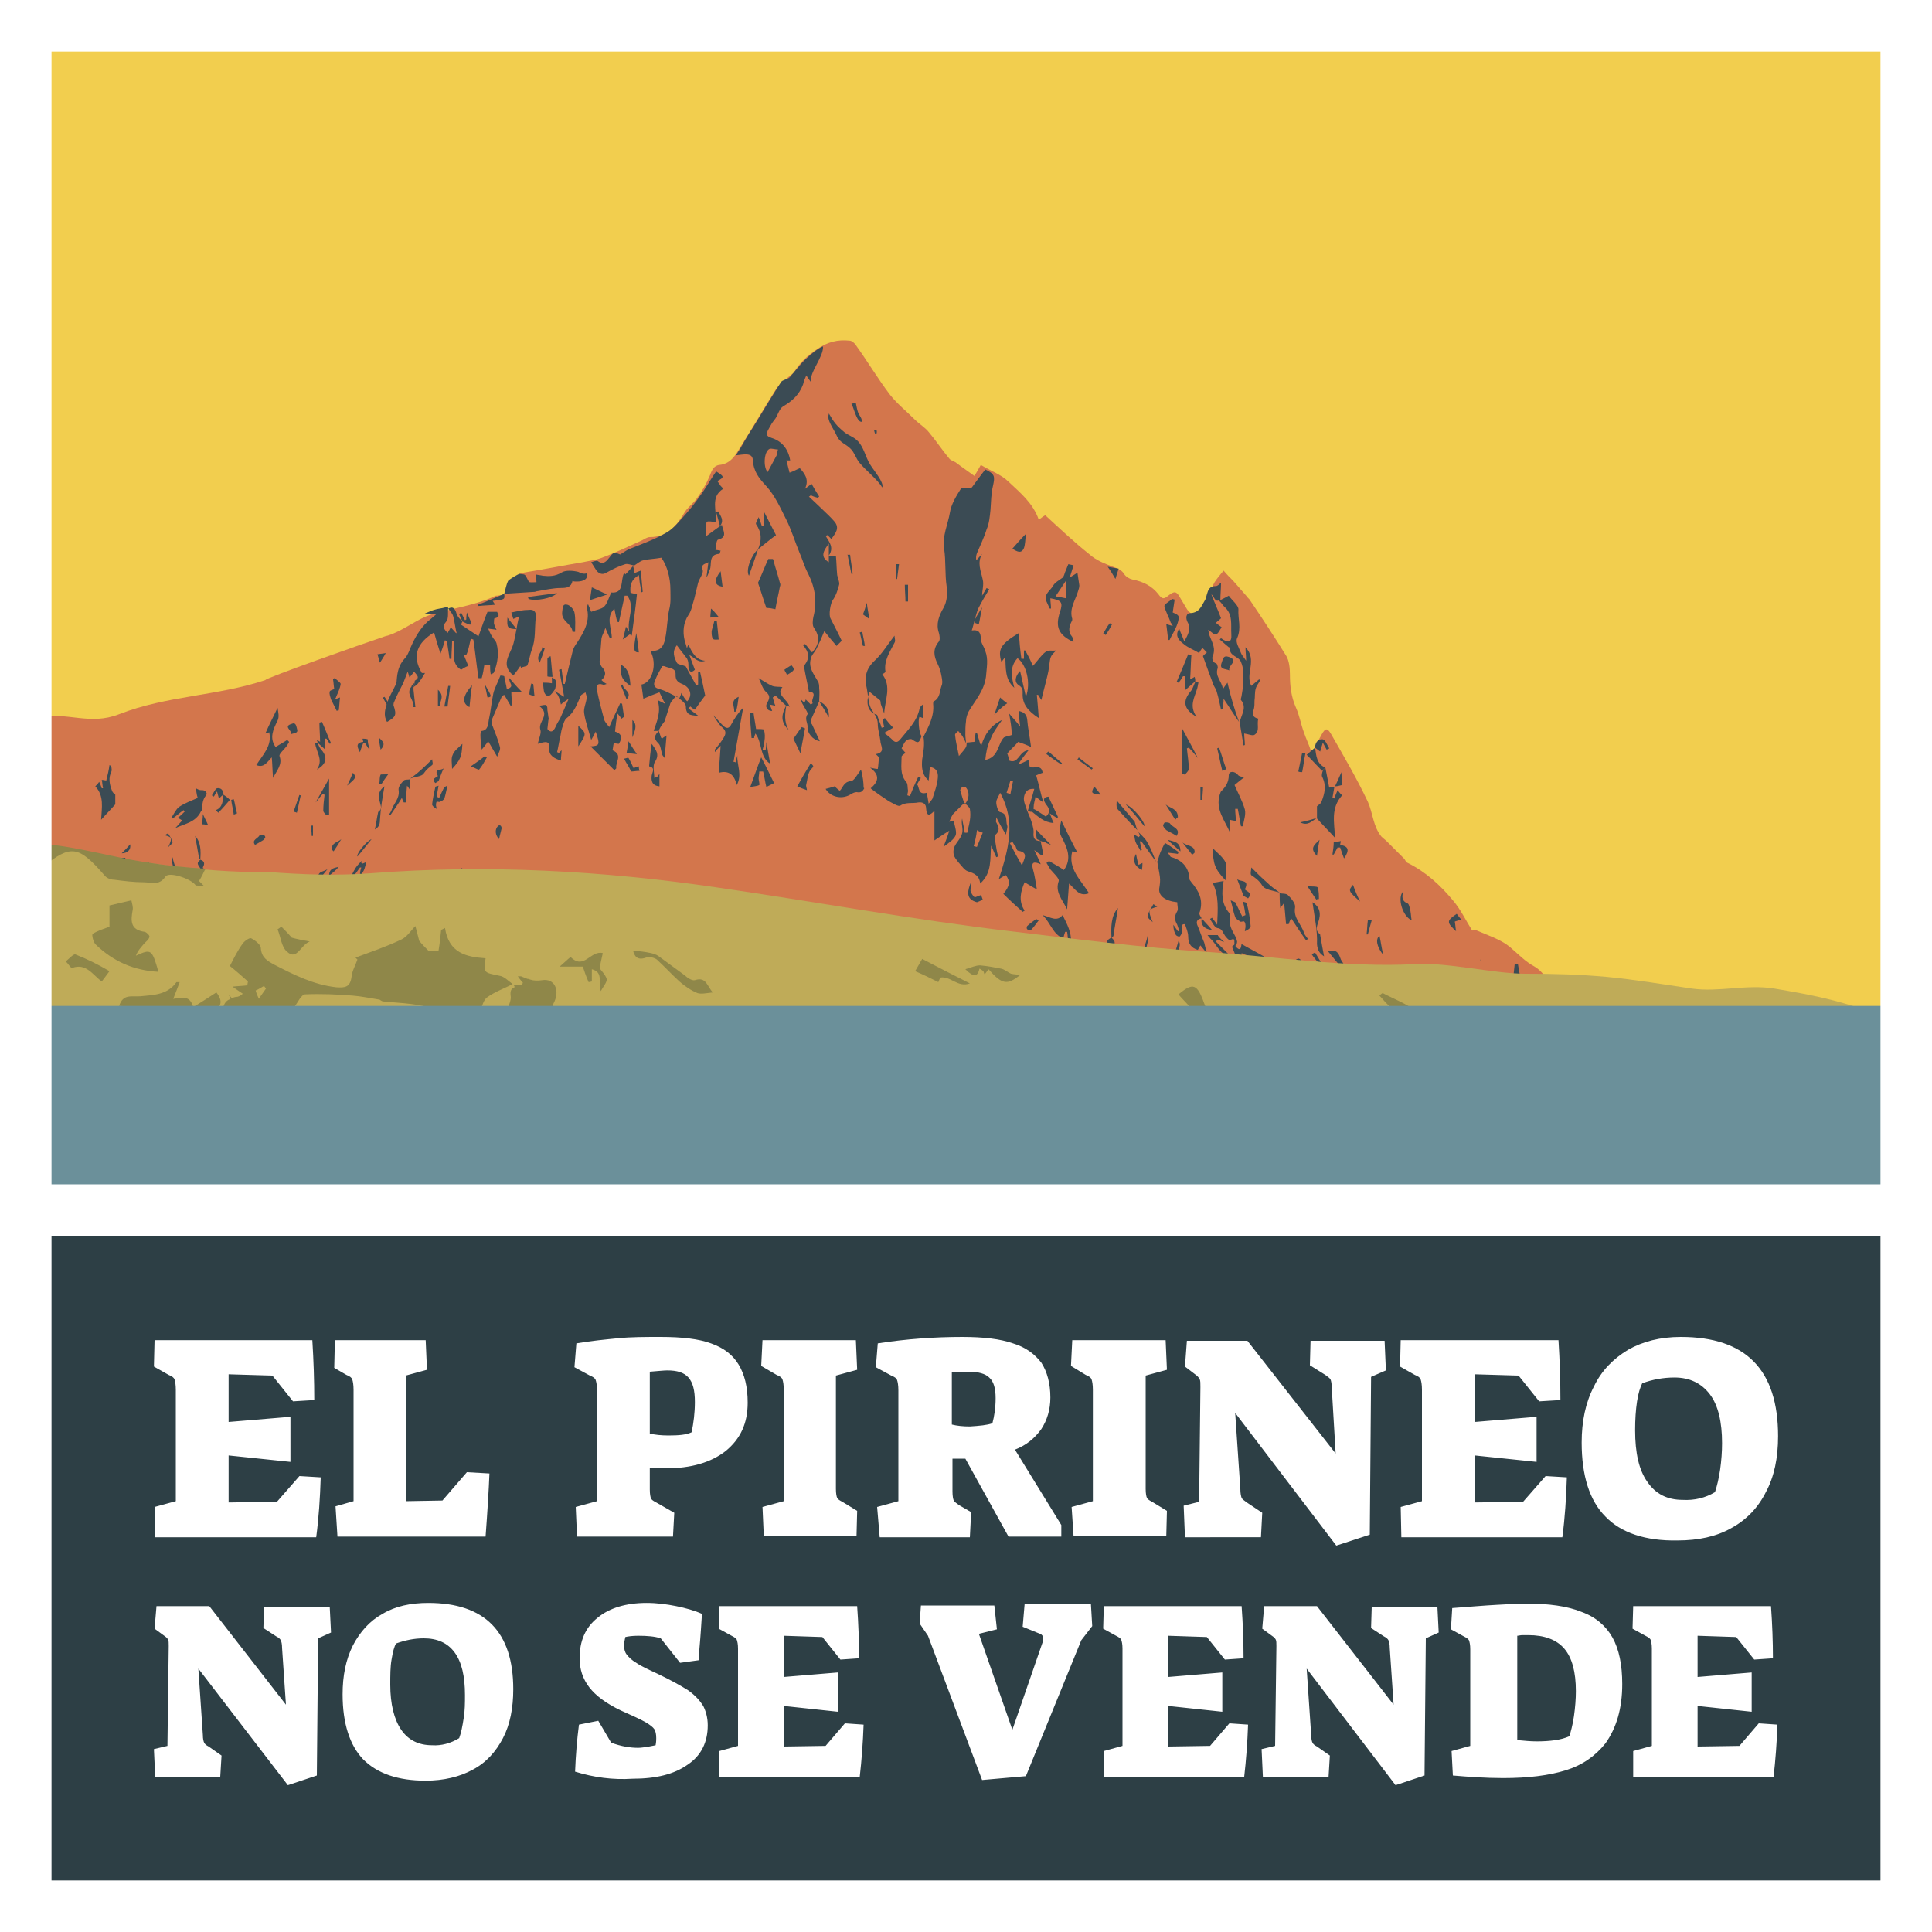 <?xml version="1.0" encoding="UTF-8"?>
<svg xmlns="http://www.w3.org/2000/svg" xml:space="preserve" id="Capa_1" x="0" y="0" style="enable-background:new 0 0 300 300" version="1.1" viewBox="0 0 300 300">
  <rect x="0" y="0" width="300" height="300" fill="#333333" stroke="none"/>
  <style>.st2{fill:#3b4b54}.st5{fill:#8f8749}.st7{fill:#fff}</style>
  <path d="M4.2 187.4h292v109.1H4.2z" style="fill:#2d3f45"></path>
  <path d="M4.3 3.9h291v152.9H4.3z" style="fill:#f2ce4e"></path>
  <path d="m69.6 151.3.9 1.2c0 .1.3 0 .4-.1.1-.1 0-.3 0-.4-.3-.3-.7-.6-1.1-.8-.1 0-.1 0-.2.1z" class="st2"></path>
  <path d="M6.2 156.1h242.1c-.2-1-3.3-3.2-6-3.3-1.1-.1-2-.4-2.6-1.4-.3-.5-.9-1-1.4-1.3-1.5-.8-2.6-2-3.9-3.1-1.5-1.2-3.5-1.8-5.3-2.6-.1-.1-.4.1-.5.1-1-1.6-1.8-3.3-3-4.7-2-2.4-4.2-4.4-7-5.8-.3-.1-.4-.5-.6-.7l-2.6-2.6c-.3-.3-.6-.5-.9-.8-1.3-1.6-1.3-3.6-2.1-5.4-1.7-3.6-3.7-7-5.7-10.5-.6-1-.9-1-1.5.1-.4.7-.8 1.5-1.2 2.3h-.5c-.3-.9-.7-1.7-1-2.6-.5-1.3-.7-2.7-1.3-4-.7-1.6-.9-3.3-.9-5 0-1-.1-2.2-.6-3-1.8-2.9-3.7-5.8-5.6-8.6-.1-.2-.4-.4-.5-.6l-2.1-2.4c-.5-.5-1-1-1.5-1.6-.5.6-1 1.2-1.4 1.8-.7 1.3-1.1 2.7-1.8 4-.7 1.3-1.9 1.3-2.6 0l-.9-1.5c-.6-1.1-.9-1.2-1.9-.4-.7.6-1 .5-1.5-.2-1-1.3-2.4-2-4-2.3-.5-.1-1-.4-1.3-.8-.4-.7-1-.9-1.8-1.2-1.3-.5-2.6-1-3.6-1.9-2.4-1.9-4.6-4-6.9-6.1-.5.3-.7.5-1 .7-.9-2.6-2.9-4.2-4.7-5.9-1.1-1.1-2.8-1.7-4.3-2.6-.3.5-.6 1.1-1 1.7-1.1-.8-2-1.4-2.9-2.1-.3-.2-.8-.3-1-.6-1.1-1.3-2-2.7-3.1-4-.6-.8-1.5-1.3-2.2-2-1.3-1.3-2.8-2.5-3.9-3.9-1.9-2.5-3.5-5.2-5.3-7.7-.2-.3-.6-.7-1-.7-1.8-.2-3.4.2-5 1.3-1.5 1-2.7 2.1-3.6 3.6-.1.2-.5.4-.7.6-.8.7-1.7 1.3-2.2 2.2-1.8 2.8-3.5 5.8-5.3 8.6-.8 1.3-1.5 2.8-3.4 3-.9.1-1.2.9-1.5 1.7-.5 1.2-1.2 2.4-2 3.5-.5.7-1.3 1.3-1.8 2-1.3 2.2-2.7 4-5.5 4-.4 0-.8.3-1.2.5-2.2 1-4.3 2-6.5 2.8-.9.3-1.8.4-2.7.6-3 .5-6 1.1-9.1 1.6-.4.1-.7.2-.9.3-.4.8-.9 1.4-1.5 2 0 .1-.1.2-.1.2-.1.4-.5.9-.8 1-.4 0-.7.1-1.1.1-3.5 1.7-8.4 2.2-10.8 3.2-2.1.9-3.8 2.3-6 3-.1 0-.3.1-.4.1-3.6 1.2-18.6 6.5-18.6 6.8-7.5 2.5-15.3 2.4-22.7 5.3-4.6 1.8-8-.4-12.3.5v44.7z" style="fill:#d3764c"></path>
  <path d="M229.8 149.1c.1 0 .2-.1.2-.1-.1 0-.1 0-.2.1-.1 0-.1 0-.1.1 0-.1 0-.1.1-.1zM157.2 156.1c.9-.2 1.8-.3 2.6-.7 2.8-1.2 5.7-.1 8.6-.4.8-.1 1.3.2.9 1.1h-12.1zM195.9 155.7l3.3-.6c.3-.1.7-.1 1-.1.7.1 1.4.3 2.3.5-.7.2-1.3.4-2 .6h-5.1c.2-.1.3-.3.5-.4 0-.1 0 0 0 0zM59 153.6h3.2c.1.8-.2 1.3-1 1.3-.7 0-1.5-.1-2.2-.1v-1.2zM170.3 156.1c.1-.3.3-.8.4-.8 1-.1 2 0 3.1 0-.2.4-.4.6-.5.9-1-.1-2-.1-3-.1zM136.2 111c.2.7.5 1.3.7 2 .1 0 .3-.1.4-.1-.1-.4-.2-.8-.2-1.2.1-.1.2-.1.3-.2.4.5.8 1 1.3 1.5-.5.3-.9.5-1.4.8.5.4.9.7 1.2 1 .5.6.9.5 1.3 0 1.2-1.5 2.6-2.8 3-4.8.1-.2.2-.4.5-.6v2.1c-.2-.1-.3-.1-.5-.2-.3.3-.1 2.6.3 3-.4 1.1-.5 1.2-1.5.5-.2-.1-.7 0-.9.2-.3.3-.5.8-.7 1.2.2.2.4.5.6.7-.2.2-.6.4-.6.6 0 1.3-.3 2.7.7 3.9.3.3.2.9.3 1.4 0 .2-.1.4-.1.7.1 0 .2.1.4.1.4-1 .8-2 1.3-3 .1.1.3.2.4.2-.2.3-.4.6-.6 1 .4.4.1 1.7 1.5 1.3.1.5.2 1 .3 1.7.3-.4.5-.6.6-.8.3-1 .7-2 .8-3 .1-.7.1-1.7-1.2-1.9-.1.7-.1 1.4-.2 2.1-1.1-.9-1.1-2.2-1-3.3.2-1.2.4-2.3.2-3.5.8-1.6 1.7-3.2 1.5-5.1 0-.1 0-.4.1-.4 1-.5.9-1.6 1.2-2.4.2-.4.1-1 0-1.5-.1-.6-.3-1.3-.6-1.9-.6-1.2-.8-2.3.2-3.5.2-.3.1-.9 0-1.3-.5-1.4 0-2.7.7-3.9.6-1.1.6-2.1.5-3.3-.3-2-.1-4-.4-5.9-.3-2 .6-3.8.9-5.6.2-1.3 1-2.6 1.7-3.7.2-.3 1-.1 1.7-.2.6-.8 1.3-1.8 2.1-2.8 1.5.7 1.5 1.1 1.2 2.5-.3 1.2-.3 2.5-.4 3.8-.1 1-.2 2.1-.6 3-.4 1.3-1 2.5-1.5 3.7-.1.3-.2.6-.1 1.1.3-.3.6-.7.9-1-.8 1.4-.2 2.6.1 4 .2.8-.1 1.7-.1 2.5.2-.4.5-.8.7-1.2.1.1.3.1.4.2-.6 1-1.2 2-1.7 3-.4 1-.6 2.1-1 3.4 1.2-.2 1.4.5 1.4 1.3 0 .6.5 1.2.7 1.9.5 1.3.2 2.6.1 4-.3 2.2-1.7 3.7-2.7 5.4-.2.4-.4 1-.4 1.5-.1.7-.1 1.4-.1 2.1 0 .4.1.9.1 1.3-.2-.4-.4-.9-.7-1.3-.1-.2-.4-.4-.5-.6-.2.2-.5.4-.5.6.1 1.1.4 2.2.6 3.3 1.2-1.4 1.2-1.4 1.2-2.1.4 0 .8-.1 1.2-.1.1-.5.1-.9.2-1.4h.2c.2.6.3 1.1.5 1.7.1.1.2.1.2.2.5-1.7 1.5-3.1 3.2-3.9-.7 1-1.4 1.9-1.8 3-.5 1-.7 2.1-.8 3.2 2.1-.4 1.9-2.5 2.9-3.5.4-.2 1.2-.3 1.2-.4 0-1.1-.2-2.1-.4-3.3.4.5 1 1.1 1.7 2-.1-1-.2-1.6-.2-2.4.9.2 1.2.6 1.3 1.3.1 1.3.4 2.7.6 4.3-.6-.3-1.4-.6-2-.8-.5.6-1.1 1.1-1.7 1.8.1.2.2.6.3 1.1 1.5.6 1.5-1.5 3-1.6-.6.8-1.1 1.4-1.6 2.2.6-.2 1-.4 1.6-.7.1.4.1.7.2 1.1.7.3 1.8-.5 2 .9-.3.1-.6.2-1 .4.4 1.4.7 2.8 1.1 4.2-.3-.2-.7-.5-1.2-.9-.1.6-.3 1.1-.3 1.7 0 .7-.3.8-.9.5.3-1.1.7-2.2 1-3.4-1.2-.1-1.5.7-1.6 1.3-.1.7.3 1.4.5 2.1.3.7.6 1.4.8 2.1.1.4.2.8.2 1.2-.1.9.1 1.4 1.1 1.4.1.7.3 1.4.4 2.1-.1 0-.2.1-.3.1-.3-.2-.6-.4-1.1-.8.4.9.7 1.4 1 2.2-1.1-.5-1.5-.3-1.2.8.3 1 .4 2 .6 3.1-.6-.3-1.2-.7-1.9-1.1-.6 1.4-1 2.9 0 4.4-.1.1-.2.1-.3.2-1-.9-2-1.8-3-2.8 1-1.2 1.1-1.9.4-2.9-.3.1-.6.3-1.1.6 1.5-4.6 2.7-8.9.2-13.4-.2.5-.6 1-.6 1.5s.3 1.5.6 1.5c1.3.3.8 1.4 1.1 2.1.1.3-.1.7-.2 1.4-.6-1-1-1.7-1.5-2.7 0 .4-.1.7 0 .8.4.7.6 1.3-.1 1.9-.2.2-.1.9 0 1.4.1.7.2 1.3.4 2-.1 0-.2.1-.3.1-.3-.6-.5-1.2-.8-1.8-.2 2 .2 4.2-1.7 5.9-.1-1.2-.9-1.6-1.9-1.9-.3-.1-.5-.3-.7-.5-.5-.6-1.1-1.2-1.4-1.8-.2-.4-.2-1 0-1.5.3-.7 1-1.3 1.2-2.1.2-.7-.2-1.5 0-2.3.1.7.3 1.4.4 2.2h.4c.1-.6.3-1.2.4-1.9.1-.6.1-1.2 0-1.8-.1-.3-.5-.6-.8-.9-.1 0-.4.3-.6.5l-1.2 1.2c-.2.3-.4.7-.6 1.2.4-.1.6-.1.7-.2.1.8.5 1.7.3 2.3-.3.7-1.1 1.2-1.9 1.8.3-.8.6-1.5.9-2.5-1 .6-1.7 1.1-2.3 1.5v-4.6c-.7.7-1.2 1-1.3-.4 0-.6-.4-1-1.2-.9-.9.2-1.9-.1-2.8.5-.3.2-1.2-.4-1.8-.7-.9-.6-1.8-1.2-2.7-1.9l-.1-.1c1.3-1.1 1.4-2.1-.1-3.2.5.1.9.2 1.2.2.1-.5.1-1.1.2-1.8l-.5-.5c1.6-.3.7-1.3.7-2.1-.1-.9-.4-1.7-.4-2.6 0-1-.7-1.7-1.1-2.5-.4-.9-.4-2-.6-3-.4-1.6-.2-3 1.2-4.3 1.2-1.1 2-2.5 3.1-3.9 0 .4.2.8 0 1.1-.7 1.4-1.7 2.8-1.4 4.5 0 .1-.3.3-.5.4 1.5 1.9.4 4 .3 6.1-.2-.5-.3-.9-.5-1.4-.1-.2 0-.6-.2-.7-.5-.4-1-.8-1.6-1.3-.5 1.5-.5 3.1 1.2 3.6zm21 19.7c-.1.1-.3.2-.4.2.6 1.2 1.2 2.3 1.9 3.5.2-.9 1.2-2-.6-2.3-.2 0-.3-.4-.4-.7-.2-.1-.3-.4-.5-.7zm-7.4-5.8c.7-.8.8-1.9.2-2.6-.1-.1-.4-.2-.6-.1-.1.1-.3.4-.3.5.2.7.4 1.4.7 2.2zm1.4 6.5c.2 0 .3.1.5.1.3-.7.6-1.5.9-2.2-.3-.1-.6-.2-.9-.4-.1 1-.3 1.7-.5 2.5zm5.1-8.3c.2.1.4.1.6.2.1-.7.3-1.4.4-2-.1 0-.3-.1-.4-.1-.2.6-.4 1.3-.6 1.9zM127.2 108.9l-1.2 2.7c-.1.3-.1.7.1.9.4.9.8 1.7 1.2 2.6-1.1-.2-2-1.3-1.9-2.3 0-.6-.5-1.2 0-1.9.1-.2-.3-.7-.5-1.1-.2-.4-.5-.7-.5-1.2.1.2.3.3.5.5.1-.2.2-.3.2-.5l.8.8c.1-.1.2-.1.3-.2-.4-.6.9-1.7-.6-1.8-.2-1.2-.5-2.4-.7-3.6 0-.1-.1-.4 0-.5.9-1.1.7-2.1-.2-3.1.1-.1.2-.1.3-.2.4.4.7.9 1.1 1.3 1.2-1.3 1.2-2.5.3-3.8-.3-.4-.2-1.2-.1-1.7.6-2.3.3-4.5-.8-6.7-.6-1.1-.9-2.3-1.4-3.4-.7-1.7-1.2-3.4-2-5-.9-1.8-1.8-3.8-3.1-5.2-1.2-1.3-2-2.3-2.1-4.1-.1-1.2-1.5-.8-2.6-.7.2-.3.3-.6.5-.8.7-1.2 1.3-2.3 2.1-3.5 1.5-2.4 2.9-4.8 4.4-7.1.2-.3 1-.4 1.3-.7l1.8-2.1c.3-.4 2.4-2.4 3.4-2.7.1 1.6-2.1 4-1.9 5.5-.3-.4-.5-.7-.7-1-.2.5-.4.9-.5 1.4-.6 1.6-1.7 2.6-3.1 3.4-.6.4-.8 1.3-1.2 1.9-.2.3-.5.6-.7 1-.2.4-.5.8-.6 1.2-.1.4.1.6.7.8 1.6.5 2.6 1.7 2.9 3.5h-.6c.2.6.3 1.2.5 1.9.6-.2 1.1-.5 1.6-.7.7.8 1.5 1.7.8 3.2.4-.3.7-.5 1-.8.4.7.8 1.4 1.2 2l-.2.2c-.4-.1-.7-.2-1.1-.4-.1.1-.2.2-.3.2.6.6 1.3 1.2 1.9 1.8.7.7 1.4 1.3 2 2 1 1.1.2 1.9-.4 2.8l-.6-.6c-.1 0-.2.1-.3.1.6 1 1.4 1.9.4 3.2.5 0 .8-.1 1.2-.1.1 1 .1 2 .2 3 .1.5.4 1.1.3 1.5-.2.8-.5 1.7-1 2.4-.3.4-.7 2.3-.3 2.9.6 1.2 1.2 2.3 1.7 3.4l-.8.8c-.6-.7-1.2-1.4-1.9-2.3-.4 1-.8 1.9-1.2 2.7-.3.6-.8 1-.9 1.6-.4 1.4.5 2.4 1.1 3.5.2.3.2.7.2 1 .1.9 0 1.5 0 2.1zm-8-35.6c.5-.9.9-1.7 1.4-2.6.1-.3.1-.6.2-.9-.4 0-1-.2-1.3-.1-.9.4-1 2.9-.3 3.6zm9.5 14v-2.9c-.7 1-1.5 2 0 2.9zM102.3 113.5h-.8c.5-1.5 1.2-3 .6-4.8l1.2.6c-.4-.7-.6-1.2-.9-1.8-.8.3-1.6.6-2.5 1-.1-.7-.2-1.4-.3-2.2 1.7-.3 2.5-3.2 1.4-5.2 1.3 0 2-.4 2.3-2 .3-1.4.3-3 .6-4.4.3-1.1.2-2.1.2-3.1 0-1.9-.5-3.7-1.4-5-1.1.2-2 .2-2.8.4-.5.1-.9.5-1.4.8h-.1c-.4-.1-1-.3-1.3-.2-1 .3-2 .8-2.9 1.3-.6.4-1.1.2-1.5-.2-.3-.4-.5-.8-.9-1.4.4-.1.8-.3 1-.2.9.7 1.4 0 1.8-.5.7-.9.7-.9 1.7-.5.5-.3.9-.6 1.3-.8 2-.8 4-1.5 5.9-2.6 1.2-.7 2-1.8 3-2.9.8-.9 1.5-1.8 2.2-2.8.9-1.2 1.6-2.5 2.5-3.8 1.3.8 1.3.9.2 1.5.1.2.3.4.4.6.1.2.3.3.5.6-2.1 1.3-.9 3.5-1.2 5.2-.5-.1-1-.2-1.3-.1-.2.1-.1.7-.2 1v1.3c.7-.5 1.6-1.2 2.5-1.8.1.8 1 1.9-.6 2.3-.3.1-.3 1.1-.4 1.6.4 0 .6.1.8.1-.1.2-.1.5-.2.5-1.8.1-1.1 1.7-1.5 2.5-.2.4-.2.8-.5 1.1.1-.8.2-1.5.3-2.3-.4.3-1.2.2-.9 1.2.2.5-.5 1.3-.7 2-.2.8-.4 1.7-.6 2.5-.3.9-.4 1.8-.9 2.5-.8 1.2-.9 2.6-.6 3.9.4 1.5 1 3 1.6 4.6-.5.5-.9.4-1-.4 0-.5 0-.9-.2-1.3-.5-.7-1.1-1.4-1.6-2.1-.8 1-.4 1.9 0 2.7.1.3.8.3 1.4.6.4.8 1 1.8 1.6 2.9.1 0 .2-.1.3-.1v-2h.3c.3 1.3.6 2.7.8 3.7-.7.9-1.1 1.5-1.6 2.2-.2-.1-.5-.3-.7-.5l-.3.3c.5.4 1.1.8 1.6 1.2-.9-.2-2 .1-2-1.5 0-.6-1-1.1-1.5-1.7-.4.6-.7.8-.9 1.2-.3.9-.6 1.9-.9 2.8-.6.8-.8 1.1-.9 1.5zm4.4-4.6c.9-.9.5-2.2-.8-2.7-.7-.3-1-.6-1-1.4.1-1.1-.9-1-1.6-1.3-.2-.1-.5-.1-.5 0-.4.7-.8 1.4-1.1 2.2-.3.7-.1 1.1.7 1.3 1.1.3 2 .9 3.1 1.4.1-.2.2-.4.3-.8.3.5.5.9.9 1.3z" class="st2"></path>
  <path d="M98.3 87.9s.1-.1 0 0c.1.3.2.7.2 1.1.2-.1.5-.2 1-.4.1 1.2.2 2.2.3 3.3-.1 0-.1 0-.2.1-.1-.4-.1-.8-.2-1.2-.1-.4-.1-.9-.2-1.5-1.2.7-1.4 1.6-1.3 2.7 0 .1.4.1 1 .3-.2 2-.5 4.2-.8 6.4-.1-.1-.2-.1-.3-.2-.3.2-.7.5-1.1.8.2-.6.3-1.2.5-2 .2.3.3.5.5.7-.4-1.8 1-3.8-.3-5.5H97c-.3 1.4-.6 2.7-.9 4.1-.3 0-.3 0-.7-2.1-1.4 1.4-.4 3-.4 4.6h-.3c-.2-.4-.4-.9-.7-1.6-.2.7-.5 1.1-.6 1.6-.1 1.2-.2 2.5-.3 3.7 0 .2.2.5.3.7.7.7.8 1.4 0 2.1.2.2.4.4.8.6-.3.1-.5.2-.6.1-.9-.3-1.1.3-.9.9.3 1.5.7 3 1.1 4.5.1.4.5.8.8 1.2.6-1.4 1.2-2.6 1.7-3.7.1 0 .2 0 .3.1.1.7.2 1.3.3 2-.1.1-.3.2-.4.3-.1-.2-.3-.4-.6-.8-.2.9-.3 1.8-.4 2.8 1 .3 1.2.9.6 1.9-.3 0-.6-.1-.8-.1-.1.4-.1.8-.2 1.1 1.7.7.4 1.9.6 2.8l-.3.3-3.7-3.7c1.4-.1 1.5-.2.8-2.3-.2.4-.4.8-.7 1.3-.4-1.5-.9-2.8-1.1-4.2-.1-.7.3-1.5.4-2.3 0-.3-.1-.6-.2-.9-.2.2-.6.3-.7.5-.6 1.3-1 2.6-2.2 3.5-.3.2-.5.8-.6 1.2-.2.5-.3 1.1-.4 1.7-.2.8-.3 1.6-.5 2.4.1 0 .2.1.3.1l.4-.4c0 .5-.1 1-.1 1.6-1-.3-1.9-.8-1.8-1.8.1-1.3-.5-1.2-1.8-.8.2-.9.6-1.7.4-2.2-.4-1.3 1.7-2.3-.2-3.7.6-.1 1-.2 1.1-.1.2.1.2.5.2.8.1.4.1.8.2 1.3-.1.4-.1.9-.2 1.6.5.6.9.5 1.3-.4.2-.5.5-.9.7-1.3.4-.9.8-1.8 1.3-3-.6.4-.9.6-1.2.9-.1-.4-.2-.9-.4-1.3-.1-.3-.4-.5-.6-.8.4.2.8.5 1.5.9-.3-1.6-.5-2.9-.8-4.2.1 0 .3-.1.4-.1.1.8.2 1.6.3 2.3h.2c.4-1.7.8-3.4 1.2-5 .1-.5.4-1 .7-1.4 1.1-1.7 2.1-3.4 1.5-5.5 0-.1.1-.2.2-.5.2.5.4.9.5 1.2.7-.3 1.6-.4 2-.8.5-.5.7-1.3 1.1-2.2 2.1.2 1.4-1.9 2-3 .1.1.2.1.2.2.6-.6.9-1 1.2-1.3zM71.8 96.5c-.1.2-.2.5-.2.5l2.7 1.8c.5-1.4.9-2.6 1.4-3.8h1.5c0 .2.7.8-.4 1-.1 0-.1.6-.1.8.1.4.3.8.4 1-.4-.1-.8-.1-1.3-.2.2.4.3.8.6 1.2.2.4.6.7.7 1.1.4 1.5.2 3-.4 4.5 0 .1-.2.2-.5.3-.1-.6-.1-1-.1-1.4h-.9c-.1.7-.2 1.3-.4 2h-.5c-.3-2-.5-4-.8-6-.1 0-.2-.1-.4-.1-.1.4-.2.9-.3 1.3-.1.4-.2.8-.4 1.2-.1 0-.2 0-.4-.1.2.6.5 1.2.7 1.8-.5.2-.8.4-1.1.6-1.8-1.1-.8-3-1.1-4.5h-.3c0 .9-.1 1.8-.1 2.8h-.3c-.1-.9-.3-1.9-.4-2.8-.1 0-.2 0-.3-.1-.2.7-.4 1.3-.7 2.1-.4-1.2-.7-2.2-1-3.3-2.6 1.6-3.5 3.6-1.9 6.3h.5c-.3.5-.6 1-1 1.5-.2.3-.5.5-.8.7.1-.3.2-.6.2-1 .9-.5.3-.9-.1-1.4-.2.3-.5.6-.7.9-.1-.2-.1-.4-.3-.9-.3.8-.5 1.3-.7 1.8-.5 1-1 1.9-1.4 2.9-.1.2-.1.4-.1.5.5 1.5.4 1.8-1 2.6-.6-1-.3-2 0-2.9.3-1 .9-1.9 1.3-2.8.1-.2.2-.5.2-.8.1-1.2.3-2.3 1.2-3.3.6-.6.8-1.5 1.2-2.3.7-1.5 1.6-2.9 2.9-3.9.2-.2.4-.3.8-.7-.6-.1-1.2 0-1.8-.1.5-.2 1.1-.5 1.5-.6.6-.2 1.1-.2 1.8-.4 0 0 .3-.1.4.1-.1.7.1 1.6-.3 2.1-.7.8-.4 1.1.2 1.8.2-.4.4-.6.5-1 .1.4.2.8.4 1.1.2 0 .4-.1.5-.1-.2-.8-.3-1.7-.5-2.5-.1-.5-.5-.9-.8-1.3.6-.3.9-.2 1.2.5.2.8.7 1.2 1 1.5zM186.6 142.6c-.6.1-.9.4-.7 1 .4.9.7 1.9 1.1 2.8.1.4.2.9.4 1.6-.4-.5-.7-.8-1-1.2-.2.3-.3.5-.4.7-1-.3-1.5-.9-1.5-2.1 0-.6-.3-1.3-.5-1.9-.1 0-.3 0-.4.1 0 .4 0 .8-.1 1.2 0 .2-.2.5-.3.6-.2.1-.5-.1-.6-.2-.3-.5-.4-1-.4-1.6.2.3.5.7.7 1 .1 0 .2-.1.2-.1l-.3-.9c-.4-.7-.5-1.3 0-2.1.2-.3 0-.9 0-1.4-1.9-.2-2.9-1-2.8-2.1.1-.6.2-1.3.1-1.9-.1-.8-.3-1.6-.4-2.3.2-.5.3-1 .5-1.5.2-.4.4-.9.7-1.4.7.4 1.4.9 2.1 1.4 0 .1-.1.2-.1.3-.5-.1-.9-.1-1.6-.2.3.3.4.7.6.7 1.7.5 2.7 1.6 2.8 3.4 0 .2.2.3.3.5 1.1 1.3 1.9 2.7 1.3 4.6-.2.3.1.7.3 1zM192.4 112.1c-.8-1.1-1.5-2.3-2.4-3.6 0 .6-.1 1.1-.1 1.6-.1 0-.2 0-.3.1-.2-1-.4-1.9-.7-2.9-.1-.4-.5-.8-.6-1.3-.5-1.3-1-2.7-1.5-4.1 0-.1.3-.3.6-.6l-.7-.7c-.3.4-.4.6-.5.8-.8-.5-1.7-.8-2.4-1.4-.8-.6-1.4-1.3-.7-2.4.2.6.5 1.2.8 2 .6-1.1 1.1-2 .5-3-.3-.6-.3-1.4.5-1.4 1.4-.1 1.7-1.2 2.2-2 .2-.3.2-.6.3-.9.2-.7.4-1.3 1.4-1.3.3 0 .5-.3.8-.5 0 .9-.1 1.8-.1 2.6-.9.6-.9-.5-1.4-.8.5 1.3 1.1 2.6 1.5 3.7-.4.4-.6.5-.8.7.2.2.5.4.9.7-.3.4-.5 1-.9 1.1-.3.1-.8-.5-1.2-.7.1.3.1.7.3 1.1.4 1 .9 1.9.4 3-.1.2-.1.9.5 1.1.2 0 .3.5.3.7-.5 1.3.6 2 .8 3.3.3-.5.5-.7.7-1 .5 2.2 1.1 4.2 1.8 6.1zM161.7 108.7c-.2-.3-.3-.5-.5-.8h-.2c.1 1.1.2 2.2.3 3.6-1.7-1.1-2.6-2.2-2.5-3.9 0-.5 0-.8-.6-1.2-.8-.5-.5-1.5.2-2.2.3 1.3.6 2.7.9 4 .8-2.1.1-5-1.3-6-1.3 1.4-.9 3-.5 4.6-1.5-1.3-1.3-3.1-1.4-4.8-.2.3-.4.5-.6.8-.6-2-.1-2.8 2.7-4.5.1 1.3.2 2.6.4 4h.4V101h.2c.4.7.8 1.5 1.2 2.4.8-.9 1.3-1.7 2-2.2.3-.3 1-.1 1.6-.2-.9.9-.9.9-1.1 2.5-.1 1-.4 1.9-.6 2.8-.2.7-.4 1.6-.6 2.4z" class="st2"></path>
  <path d="M189.3 93.3c.5-.3 1-.5 1.5-.8.5.7 1.5 1.5 1.5 2.1-.1 1.5.5 2.9-.2 4.5-.3.6.3 1.5.6 2.3.1.3.4.6.8 1.2 0-.8-.1-1.3-.1-2.1 1.9 2-.1 4.1.9 6 .5-.4.8-.7 1.2-1 .1 0 .1.1.2.1-.2.4-.6.9-.7 1.3-.2.6-.1 1.3-.2 1.9 0 .4 0 .9-.1 1.3-.3.8-.2 1.3.7 1.5-.3.9.3 1.9-.6 2.5-.3.2-.9-.1-1.6-.2 0 .6.1 1.2.1 1.8-.1 0-.2 0-.2.1l-.6-3.6c.2-1.2 1.2-2.3.2-3.5-.1-.1.1-.5.1-.7.1-.6.2-1.1.2-1.7v-.7c.1-.9.1-1.9-.3-2.8-.3-.9-1.9-.9-1.7-2.2 0 0-.1-.1-.2-.1-.5-.4-.9-.8-1.4-1.2l.2-.2c1.1.8 1.7.7 1.6-.6-.1-1.5.3-3.1-1.1-4.3-.3-.3-.5-.7-.8-.9zM80.2 97.7c.1-.6.2-1.2.4-2-.4.2-.6.3-.9.4-.1-.3-.2-.7-.3-1 1-.2 1.8-.4 2.7-.4.7-.1 1.2.2 1.1 1.1-.2 1.7 0 3.5-.6 5-.3.8-.4 1.7-.7 2.5-.1.2-.7.2-1 .4 0-.1-.1-.2-.1-.3-.3.5-.7 1-1.1 1.5-.1-.1-.1-.2-.2-.2-1.5-1.4-.6-2.7 0-4.1.4-1 .5-2 .7-2.9zM166.7 87.8c-.2.6-.4 1.3-.6 1.9.4-.3 1-.6 1.2-.8.1.7.2 1.3.3 2 0 .3-.1.6-.2.9-.4 1.4-1.4 2.7-.9 4.3 0 .1 0 .3-.1.4-.4.8-.6 1.6.1 2.4.1.2.1.5.2.8-2.3-1.1-2.9-2.3-2.1-4.7.5-1.5.2-1.8-1.5-2.1 0 .5.1 1.1.1 1.6h-.2c-.2-.4-.3-.7-.5-1.1-.5-1.1.6-1.7 1-2.4.3-.6 1-.9 1.5-1.3.2-.2.3-.6.4-.9.2-.4.3-.8.5-1.2.3.1.6.1.8.2zm-2.8 4.8c.7.1 1.1.2 1.6.3v-2.7l-1.6 2.4zM91.2 89c.1.9-.5 1.3-1.7 1.3-.2 0-.4 0-.6-.1-.2 1-.9 1.1-1.8 1.1-1.2 0-2.5.3-3.7.5-.1 0-.3.1-.4.1-1.5.1-3.1.2-4.7.3.2-.7.3-1.4.6-2 .1-.2 1.6-1.1 1.8-1.1.9.2.7-.2 1.4 1.2.1.2.7.1 1.2.1 0-.4-.1-.8-.1-1.2.4.1.7.1 1.1.2 1 .1 1.9.1 2.9-.5.6-.4 1.8-.3 2.6-.1.4.2.8.4 1.4.2zM169.1 138.7c-1.5.6-2.1-.6-3.1-1.5-.1 1.4-.2 2.6-.3 4-.8-1.6-1.9-2.7-1.3-4.4.1-.4-.8-1.2-1.3-1.8-.2-.3-.4-.7-.6-1 .1-.1.2-.2.4-.3.8.5 1.6.9 2.3 1.4 1.3-1.8.5-3.5-.4-5.2-.4-.7-.2-1.7 0-2.5.8 1.7 1.6 3.3 2.5 5-.3-.1-.6-.2-.8-.2-.7 2.7 1.3 4.4 2.6 6.5zM110.8 111.1c.5.5.9 1 1.4 1.5.6.6 1 .6 1.4-.2.5-.9 1-1.7 1.8-2.5l-1.5 8.4c.1 0 .2 0 .3.1.1-.4.2-.7.3-1.1-.1 1.5.8 3-.1 4.6-.4-1.7-1.3-2.3-2.8-1.9.1-1.3.2-2.6.3-4.2-.5.5-.7.7-.9 1v-.4c.5-.6 1-1.2 1.4-1.9.3-.5.4-1-.2-1.5-.6-.5-1-1.3-1.5-2 0 .2.1.1.1.1zM192.7 128.3c-.2-.9-.3-1.8-.5-2.7h-.4c0 .6.1 1.2.1 1.9-.3-.1-.6-.1-.9-.2v2c-.8-1.9-2.3-3.6-1.6-5.9.1-.2.1-.4.2-.5.7-.7 1.2-1.4 1.2-2.5 0-.7.9-.7 1.4-.1.2.3.7.3 1 .4-.4.3-.9.7-1.5 1.2.5 1.2 1.2 2.4 1.6 3.8.2.8-.2 1.8-.3 2.6h-.3zM77.2 117.5c-.6-1-.9-1.6-1.4-2.4-.4.6-.7.9-1 1.3-.1-.9-.2-1.6-.2-2.3 0-.2.1-.6.2-.6 1-.1 1-1.1 1.1-1.7.3-1.3.4-2.7.7-4.1.2-.9.7-1.7 1.1-2.8.1 0 .4 0 .6.1.1.7.3 1.3.4 2 1.4-.4.2-1 .4-1.7.6.7 1.2 1.4 1.9 2.1h-1.6c0 .8.1 1.5.1 2.1-.1 0-.1.1-.2.1-.3-.5-.6-1-1-1.7 0 0-.3.1-.4.3-.5 1.2-1 2.3-1.5 3.5-.1.2-.1.6 0 .8.4 1.1.9 2.2 1.2 3.4.2.5-.2 1-.4 1.6zM205.8 119.2c.2 1 .4 2 .6 3.1.1 0 .5-.1.8-.1-.1.6-.2 1.1-.3 1.7.1 0 .2 0 .3.1.1-.4.3-.8.5-1.3.3.4.5.6.7.8-1.8 2-1.2 4.2-1.1 6.6-.9-1-1.9-2-2.8-3v-1.9c.2-.2.6-.4.7-.7.5-1.3.8-2.5.1-3.9-.1-.2 0-.6.1-.9.1-.2.3-.4.4-.5zM119.3 86.8h.7c.1.1.1.1.1.2.3 1.2.7 2.3 1 3.5.1.2.1.4 0 .6-.2 1.1-.5 2.3-.7 3.5-.4-.1-.9-.2-1.4-.2-.5-1.4-.9-2.8-1.3-3.9.6-1.3 1-2.4 1.6-3.7zM147.9 152.4c1.5 0 3 .1 4.4-.1 1.3-.2 2.5-.7 3.9-1.1.1.2.2.5.3.9.3-.1.5-.2.9-.3-.2-.2-.3-.4-.6-.7 1.4.3 2.6 1.2 3.8.3.3.3.5.6.9 1-1.5.4-2.8.6-4.3.5-2.5-.1-5.1.2-7.6.3-.7.1-1.4.2-1.7-.8zM191.7 146.6c-.1-.4.2-1.1-.7-.6-.1.1-.7-.5-.9-.9-.3-.4-.3-.9-1.1-1-.4-.1-.8-.9-1.1-1.4.1-.1.2-.1.3-.2.2.3.5.6.8 1.1.1-2.4.3-4.5-.7-6.5.5-.1 1.1-.2 1.7-.3-.3 1.8-.4 3.5.9 5 .2.2.1.8.1 1.3-.1 1.2.9 2 1.1 3.1 0 .2-.1.5-.2.8-.1-.1-.1-.2-.2-.4zM134.1 122.3l.1.1c-.3.6-.6.7-1.2.6-.3 0-.7.2-1 .4-1.4.8-3.1.3-3.8-.9.4-.1.8-.2 1.4-.4.1.1.4.4.8.7.5-.5.6-1.4 1.7-1.5.5 0 1-1 1.6-1.8.3 1.2.4 2 .4 2.8zM198.7 138.7c.4.1 1 0 1.3.3.5.5 1.2 1.3 1.1 1.9-.3 1.7 1 2.6 1.4 4 .1.3.4.6.6.9-.1.1-.2.1-.3.2-.8-1.1-1.5-2.2-2.3-3.4-.2.3-.3.6-.4.9h-.4c-.1-1-.2-2.1-.3-3.3-.2.3-.3.4-.6.8-.1-1-.1-1.7-.1-2.3 0-.1 0 0 0 0zM122.1 109.6c-.6-.5-1.1-1.1-1.7-1.6-.1.1-.2.2-.4.3.1.4.2.8.4 1.3-.3-.1-.5-.1-.9-.2.2.4.3.7.4 1-.8 0-1.2-.7-.7-1.4.4-.7.3-1.1-.3-1.6-.5-.5-.7-1.3-1.1-2.1.7.4 1.4.9 2.1 1.2.5.2 1.1.1 1.6.2-1.1 1.2.9 1.9 1.1 3.1-.2-.3-.4-.3-.5-.2zM118.9 116.5c0-.3.1-.7.1-1.3.2 1.3.4 2.3.6 3.4-1.7-1.1-1.2-3.3-2.3-4.7-.1.3-.2.5-.2.7h-.4l-.3-3.9c.2 0 .4 0 .6-.1.1.9.3 1.8.4 2.6.4 0 1.2 0 1.2.1.2.5.2 1.2.1 1.8 0 .5-.2.9-.3 1.4h.5zM181.4 99.4c-.1-.8-.2-1.6-.3-2.5.3.1.6.2 1 .3-.1-.3-.2-.4-.3-.5-.3-.9-.8-1.7-1-2.6 0-.3.8-.7 1.2-1.1.1 0 .3.1.4.1-.1.7-.2 1.3-.3 2 .2.1.8.3.9.6.1.4-.1 1-.3 1.5-.3.8-.8 1.5-1.1 2.2 0-.1-.1 0-.2 0zM165.9 146.4c-.1-.6-.1-1.2-.2-1.7h-.3c-.1.3-.2.6-.3 1-1.6-.6-1.9-2.3-3.2-3.6 1.2.3 2.2 1.1 3.1 0 .7 1.4 1.4 2.7 1.3 4.2-.1.1-.2.1-.4.1z" class="st2"></path>
  <path d="M191.7 146.6c.1.1.1.3.2.4.9 1 .8-.3.9-.4 1.4.8 2.8 1.5 4.1 2.3 0 .1-.1.2-.1.4-.5-.1-1-.1-1.5-.2-.2 0-.4-.3-.6-.4-.6-.2-1.3-.4-1.9-.7 0 .5-.1 1.1-.1 1.6 0 .2-.1.4-.1.6-.1.1-.2.1-.3.2-.4-.7-.9-1.4-1.3-2 .2.1.5.1 1 .3-.3-.7-.5-1.2-.7-1.7.1-.1.3-.2.4-.4zM186 117.7c-.5-.6-.9-1.1-1.4-1.6-.1 0-.2.1-.3.1.1 1.1.3 2.2.3 3.2 0 .3-.4.6-.6.9-.2-.1-.3-.1-.5-.2V113c.9 1.7 1.7 3.1 2.5 4.7zM117.7 85.3c.6-1.4.6-2.6-.3-3.9-.1-.2.2-.6.4-1.1.3.7.4 1.1.5 1.4h.3v-2.3c.7 1.4 1.3 2.5 1.9 3.7-1 .7-1.9 1.5-2.8 2.2zM104.4 143c-.3-.5-.6-1-.8-1.5-.4-.8-.6-1.7-1.8-1.9-.6-.1-1.1-.5-1.7-.8 1.1-.7 2.5-.2 4 1.8v-1.3c1.2.3 1.4.5.3 3.7zM195.9 155.6c-1.1-.4-2.2-.7-3.4-1.1 1-1.1 2.4-.7 3.6-.4 1.3.3 1.9.2 2.5-.8.9.2 1.7.5 2.5.7 0 .1 0 .1-.1.2-1.5.2-3 .4-4.4.5-.5.2-1 .2-.7.9 0 .1 0 0 0 0zM136.1 149.6c-1.4-2.3-1.2-1.9-.8-3 1.5.7 3.2 1.3 4 2.7-1.1 0-2.2.2-3.2.3-.1 0 0 0 0 0zM185.6 105.8c-.5.4-1 .9-1.6 1.4V105h-.3c-.2.3-.4.7-.7 1-.1 0-.2-.1-.3-.1.6-1.4 1.2-2.8 1.8-4.3.2 0 .3.1.5.1-.1 1.3-.1 2.5-.2 3.8.2-.1.4-.2.7-.4.1.3.1.5.1.7 0 .1 0 0 0 0zM117.9 119.8c0 .4-.1.7-.1 1.1 0 .3.2.9.1 1-.4.2-.9.2-1.4.3.6-1.6 1.1-3.1 1.7-4.6.7 1.3 1.3 2.6 2 4l-1.2.6c-.2-.8-.3-1.6-.5-2.4h-.6zM178.7 149.1c.9-.6 1.9-1.2 2.7-1.8-.1 1-.3 2.3-.5 3.8-.3-.4-.6-.6-.7-.9-.2-.3-.2-.7-.3-1.1-.4.2-.9.5-1.3.7-.1 0-.2.1-.3.2-1.6-1.5-.4-3-.1-4.7.4 1.4-1.2 2.7.5 3.8zM162.4 126.8c.7-.6.6-1.2.1-1.8-.6-.8-.5-1.2.3-1.3.5 1.1 1 2.1 1.5 3.2-.1 0-.1.1-.2.1-.3-.2-.5-.3-1.1-.7.3.7.4 1.1.6 1.5-1.5-.1-2.4-1-3.4-1.8.1-.1.2-.3.3-.4.6.3 1.3.8 1.9 1.2zM88.9 98.1c-.1-1.3-1.8-1.6-1.6-3.1.1-.6 0-1.3.8-1.1.4.1 1 .7 1.1 1.2.2 1 .1 2 .1 3h-.4zM102 120.7c.1-.1.2-.3.4-.5v1.9c-1.2-.1-1.3-.9-1.2-1.7.1-.5.6-1.2-.4-1.4v-.1c.1-1.1.2-2.3.4-3.4.6.9 1.3 1.6.5 2.8-.4.6-.1 1.7-.1 2.5.2-.1.3-.1.4-.1zM193 140c.2.1.6.1.6.3.3 1.1.5 2.3.6 3.5 0 .3-.4.6-.9.8 0-.2.1-.5.1-.7 0-.3 0-.6-.2-.8-.1-.1-.5.1-.6 0-.3-.2-.7-.4-.8-.7-.3-.8-.4-1.6-.7-2.6.4.2.5.2.7.3.4.7.7 1.5 1.1 2.2.2-.1.3-.1.5-.2-.1-.6-.2-1.4-.4-2.1zM203.8 140.1c1.1.7 1.4 1.7.9 3.1-.2.6-.5 1.3.2 1.8.1 0 .1.1.1.2.2 1.1.4 2.3.6 3.3-.6-.4-1-.8-1.1-1.9.1-2.1-.4-4.3-.7-6.5zM207.3 151.6c.7-.3 1-.5 1.5-.8-.9-1-1.7-2-2.6-3.1 1.3-.3 1.6.2 1.9 1 .1.4.4.7.6 1.1.2.4.6.8.6 1.2 0 .5-.3 1-.4 1.5-.6-.3-1-.6-1.6-.9zM190.3 136.7c-1.7-1.8-1.9-2.5-2-5 .8.8 1.6 1.4 2 2.2.3.8 0 1.8 0 2.8zM220.5 151.2c.3.9.6 1.7.9 2.4.1.3.3.7.2.8-.2.3-.6.5-.9.5-.2 0-.5-.4-.6-.6-.3-.8-.7-1.5-.2-2.3.1-.4.4-.6.6-.8zM235.7 149.7c.2 1.3.5 2.7.8 4-1.6.2-1.7.1-1.6-1.2.1-.9.2-1.8.3-2.8h.5zM185.6 105.9c.2 0 .3 0 .5.1-.1.3-.1.6-.2.9-.4 1.4-1.3 2.7-.1 4.4-2.1-1.2-2.2-2.5-.8-4.1.3-.5.4-.9.6-1.3 0-.1 0 0 0 0zM176.5 128.9c.5.6 1.2 1.1 1.6 1.8.6 1 1 2.1 1.4 3.1-.8-1.1-1.5-2.1-2.3-3.2-.1 0-.1 0-.2.1.1.4.2.9.3 1.3-.1 0-.1.1-.2.1-.2-.4-.5-.8-.7-1.2-.2-.4-.2-.9-.3-1.3.2.1.4.2.7.4l.2-.2c-.1-.4-.2-.6-.5-.9.1 0 0 0 0 0z" class="st2"></path>
  <path d="M196.2 151.6c-.9-.7-1.8-.5-2.7-.1-.2.1 0 1 0 1.5-.3-.2-.8-.6-1.2-1-.2-.2-.3-.6-.3-.8.1-.2.5-.4.7-.4.9.2 1.4-.3 1.7-1.1.8.8 1.3 1.4 1.8 1.9zM198.7 138.6c-.9-.3-2.3-.4-2.7-1.1-.5-.8-1.1-1.2-1.7-1.6-.2-.2 0-.8 0-1.2.8.8 1.6 1.6 2.4 2.3.6.6 1.3 1.1 2 1.6 0 .1 0 0 0 0zM110.5 142.6c1.5-.2 2.4.6 2.3 1.8 0 .2-.2.5-.4.6-.2.1-.6 0-.7-.2-.4-.6-.7-1.4-1.2-2.2zM176.6 128.9c-1.1-1.1-2.1-2.2-3.1-3.3-.2-.3-.1-.8-.1-1.3 1 1.2 1.9 2.2 2.8 3.3.1.3.2.8.4 1.3-.1 0 0 0 0 0zM123.2 114.7c.4-.5.8-1.2 1.3-1.8.2.1.3.1.5.2-.2 1.3-.5 2.5-.7 3.9-.4-.8-.7-1.5-1.1-2.3zM86.2 107c-.2.3-.4.6-.7.9-.1.1-.4.2-.6.1-.2-.1-.3-.3-.4-.5-.1-.4-.1-.8-.2-1.5.3 0 .9 0 1.4.1v-.9c1 .4.6 1.1.5 1.8zM102.3 113.5l.3.9c0 .1.1.2.2.3.2-.2.4-.3.7-.5-.1 1.2-.2 2.2-.3 3.5-.2-.3-.4-.4-.4-.7-.2-.5-.2-1.3-.6-1.6-.8-.8-.5-1.3.1-1.9zM217.9 138.4c-.2.8-.3 1.5.7 1.9.2.1.3.7.4 1.1.1.5.1 1 .2 1.5-1.4-.6-2.3-3.5-1.3-4.5zM97.9 106.5c-1.3-.9-1.6-1.5-1.5-3.3 1.3.7 1.4 1.9 1.5 3.3zM74.2 93.9c1.4-.5 2.7-1.1 4.1-1.7.1.9.1.9-1.8 1.1.1.2.2.3.4.6-.9.1-1.8.1-2.6.2 0 0 0-.1-.1-.2zM125.9 118.5c.6.6.4.5 0 1-.5.6-.5 1.5-.7 2.3-.1.3.1.6.1.9-.6-.2-1.1-.4-1.5-.6.6-1.1 1.3-2.3 2.1-3.6zM207.1 130.8c.4-.1.7-.1 1.1-.2 0 .2-.1.4-.1.6 1.3.2 1.5.8.6 2.1-.2-.5-.4-1.1-.6-1.7h-.4c-.2.4-.4.7-.6 1.1h-.2c.1-.7.2-1.3.2-1.9zM205.8 119.2l-.5.5c-.8-.8-1.5-1.6-2.4-2.5.5-.4.9-.8 1.3-1.1.2 1.2.2 2.5 1.6 3.1zM182.7 129.8c-.6-.4-1.1-.6-1.6-.9-.2-.2-.4-.4-.5-.7 0-.1.2-.5.3-.5.3 0 .7 0 .8.2.4.6 1.7.8 1 1.9zM82 92.7c1.5-.2 2.9-.4 4.5-.6-.7.8-3.4 1.3-4.4.9-.1-.1-.1-.2-.1-.3zM157.2 85.2c.7-.8 1.3-1.5 2.1-2.3-.1.9-.1 1.6-.3 2.2-.4.9-1 .6-1.8.1zM190.1 146.3c-.3-.1-.7-.3-1-.4l-.3.3 2.2 2.2c-1.6-.1-2-1.7-3-2.6-.2-.2-.4-.5-.5-.6h1.6c.1.3.6.7 1 1.1zM147.9 152.4c-.7.1-1.3.2-2 .4-.9.3-1.4-.1-1.4-1.1 1.3-.2 2.5-.3 3.4.7zM226.2 141.9c.2.3.4.5.7.9-.4.1-.7.2-1 .3.1.5.1 1 .2 1.5-1.5-1.4-1.5-1.6.1-2.7zM172.6 145.6c.4.4.7.7.3 1.3-.3.5-.4 1.3-.6 2.2-.1-.8-1.5-1.1-.2-1.8 0 0 0-.3-.1-.4-.3-.6-.1-1 .6-1.3zM193.8 139.5c-.4-.2-.7-.4-.7-.4-.4-1-.7-1.8-1-2.6.5.5 2 0 1.2 1.6.2.3 1.3.5.5 1.4zM73.3 106.4c-.2 1.3-.3 2.4-.4 3.4-1.2-.6-1.1-1.7.4-3.4zM91.6 93.2c.1-.7.2-1.3.3-2 .9.4 1.6.8 2.4 1.1-.8.3-1.6.5-2.7.9zM111.3 96.4c.1.9.2 1.8.3 2.9-.2 0-.7.1-.9-.1-.2-.3-.2-.8-.2-1.2.1-.5.3-1 .4-1.5.2-.1.3-.1.4-.1z" class="st2"></path>
  <path d="M204.2 116.1c0-.8.5-1.4 1.2-1.3.4.1.7.9 1 1.4-.1.1-.2.1-.4.2-.2-.4-.4-.7-.6-1.1-.1.5-.3.9-.4 1.4-.3-.2-.5-.4-.8-.6zM152.6 139.7c-.4.2-.6.3-.9.4-1.9-.5-1.4-1.9-.9-3.2 0 .5-.1 1-.1 1.4.1.4.3.7.6 1 .1.1.6-.2 1-.3.1.1.2.4.3.7zM204.4 139.7l-1.4-2.1c.8.1 1.5 0 1.6.2.2.5.2 1.2.2 1.8-.1 0-.3 0-.4.1zM73.1 119c1-.7 1.6-1.1 2.2-1.6.1.1.2.1.3.2-.4.7-.7 1.3-1.2 1.9-.1.1-.7-.3-1.3-.5zM89.8 112.7c1.3 1.2 1.3 1.2 0 3.2v-3.2zM99.2 119c0 .2 0 .4.1.7-.5 0-.9.1-1.3.1-.3-.7-.7-1.2-1.1-2 .2 0 .6-.2.7-.1.3.5.5 1 .8 1.6.1-.1.4-.2.8-.3zM85.8 105.1c-.3 0-.8 0-.8-.1v-2.7c0-.2.4-.4.5-.4.1 1.1.2 2.1.3 3.2zM106.9 100.1c.6 1.3 1.2 2.4 2.6 2.5-1 .4-1.6-.4-2.3-.8-.6-.3-.8-.8-.3-1.7zM64.4 106c-.1.3-.2.6-.2 1 .1.9.2 1.9.3 2.8h-.3c.2-1.1-1.3-2-.3-3.2 0-.2.3-.4.5-.6zM172.6 145.7c-.1-1.7-.1-3.5 1-4.7-.2 1.4-.5 2.8-.7 4.3 0 .1-.2.2-.3.4 0-.1 0 0 0 0zM189.8 119.7c-.3-1.2-.5-2.3-.8-3.5.1 0 .2-.1.3-.1.4 1.1.7 2.2 1.1 3.3-.2.2-.4.2-.6.3zM79.9 144.5c-1.1-.1-2.1-.2-3.2-.3 1.1-.9 2.2-.5 3.2-.1.1.2.1.3 0 .4zM117.7 85.3c-.4 1.3-.9 2.6-1.4 4.1-.6-.9.5-3.4 1.4-4.1zM152.5 94.3c-.2.9-.3 1.7-.5 2.6-1-.2-1-.2.5-2.6zM161 130.3c-.1-.6-.2-1.1-.2-1.6.8.9 1.6 1.7 2.4 2.5-.2-.1-.6-.2-.9-.4-.5-.1-.9-.3-1.3-.5-.1 0 0 0 0 0zM77.9 154.3c.9-.9 1.8-.9 2.4 0h-2.4zM177.3 135.1c-1.1-.6-1.5-1.4-.9-2.5.1.5.2 1.1.4 1.7l.6-.3c0 .4 0 .6-.1 1.1zM155.3 108.3c.4.4.7.6 1.1.9-.4.3-.7.5-1 .8-.3.2-.5.5-1 1 .3-1 .6-1.8.9-2.7zM177.7 128.3c-.9-1.1-1.8-2.2-2.9-3.4 1.3.5 3.1 2.9 2.9 3.4zM211.2 140c-1.8-1.6-1.9-1.7-1.1-2.6.3.9.7 1.8 1.1 2.6zM182.5 127.3l-1.5-2.4c.6.6 1.9.6 1.9 2-.2.1-.3.3-.4.4zM111.9 88.7l.3 2.4c-1.3-.2-1.4-1-.3-2.4zM201.6 119.8c.2-1 .4-1.9.6-2.9.2 0 .3.1.5.1-.2 1-.3 1.9-.5 2.9-.2 0-.4 0-.6-.1zM136 149.6c-.3.8-.8 1.6.7 2-.4.4-.6.6-.8.9-1-1.3-1-1.9.1-2.9.1 0 0 0 0 0zM179.7 140.8c-1.4.4-1.5.5-.7 2.4-.3-.3-.9-.7-.8-1 .1-.6.6-1.2.9-1.8.2.1.4.3.6.4zM175.7 147.5c.3.8.5 1.4.7 2 0 .1-.1.1-.1.2l-1.4-1.4c.2-.3.5-.5.8-.8zM71.8 96.5c-.2-.4-.3-.7-.5-1.1l.3-.3.6 1.2c.1 0 .1-.1.2-.1 0-.2 0-.5.1-1.1.3.7.5 1.2.7 1.6-.1.1-.1.2-.2.3-.4-.1-.8-.3-1.2-.5zM141 90.8v2.6h-.4c0-.9-.1-1.7-.1-2.6h.5zM122.1 109.5c-.2 1.3-.4 2.6.4 3.9-1.2-1.2-1.3-2.2-.4-3.9 0 .1 0 0 0 0zM98.8 98.3c.2 1.2.3 2.1.4 3-.8 0-.9-.3-.4-3zM69 109.7c.2-1.1.4-2.1.6-3.2h.3c-.1 1.1-.3 2.1-.4 3.2H69zM173.7 88.3c-.2.6-.3 1-.5 1.6-.4-.7-.7-1.2-1.2-1.9.6.1 1.1.2 1.7.3zM201 149.2c.8-.6.8-.6 2 1.5-.6-.5-1.3-1-2-1.5zM97.3 116.9c.1-.6.2-1 .3-1.8.5.8.8 1.3 1.3 2-.8-.1-1.1-.1-1.6-.2zM214.8 148.3c-1.1-1.4-1.2-2.5-.6-3 .2.8.3 1.8.6 3zM185.1 132.7c-.5-.6-1-1.3-1.5-1.9.6.6 2 .4 1.9 1.6-.2.2-.3.3-.4.3zM161.3 142.9c-.4.5-.7 1-1.2 1.5-.1.1-.4 0-.6-.1-.1-.1-.1-.4 0-.5.4-.4.9-.7 1.4-1.1.2.1.3.2.4.2zM114.7 108.2c-.1.8-.2 1.5-.4 2.3h-.3c.1-.8-.7-1.7.7-2.3zM68 109.6v-2.5c1.1 1 .3 1.7.3 2.5H68zM96.7 106.3c0 .8 1.6 1.2.6 2.3-.3-.8-.6-1.5-.9-2.2 0 0 .1-.1.3-.1zM82.8 106.2c.1.6.1 1.2.2 1.9-.3-.1-.8-.2-.8-.3 0-.6.2-1.1.3-1.7 0 .1.2.1.3.1zM122.2 104.8c-.1-.3-.3-.5-.4-.8.3-.2.7-.5 1.1-.7.6.7.5.8-.7 1.5zM162.8 116.7l2.1 1.8c0 .1-.1.1-.1.2-.8-.5-1.5-1-2.3-1.6 0-.1.1-.3.3-.4zM135 96.1c-.2-.1-.6-.4-1-.7.2-.5.4-1.1.6-1.8.1 1 .3 1.8.4 2.5zM204.9 130.4c-.2 1-.3 1.6-.4 2.5-1.2-1.2-.4-1.7.4-2.5zM186.6 142.6c.5.6 1.1 1.2 1.6 1.8-1.2-.1-1.8-.8-1.6-1.8zM88.7 152c-.4-.4-.7-.8-1.1-1.1 0-.1 0-.2.1-.3.4.1.8.1 1.3.2-.2.5-.3.9-.3 1.2zM111.8 81.7c-.2-.7-.4-1.5-.6-2.2.1 0 .2 0 .3-.1.4.7 1 1.4.3 2.3zM204.2 147.9l.9 1.5c-.1.1-.2.1-.3.2-.4-.5-.8-.9-1.1-1.4.1-.1.3-.2.5-.3zM183.3 132.2c-.8-.7-1.4-1.2-2-1.8 1 .3 2 .3 2 1.8zM83.8 102.9c-.7-1.1.4-1.6.4-2.4.1 0 .2.1.4.1-.2.8-.5 1.5-.8 2.3zM213 142.9c-.2.7-.4 1.4-.6 2.2h-.2c.1-.7.1-1.5.2-2.2h.6zM141.9 146.1c-.7.8-1.1.6-1.5-.7.5.2.9.4 1.5.7zM169.5 119.5c-.7-.5-1.5-1.1-2.2-1.6.1-.1.2-.2.2-.3.7.6 1.4 1.1 2.2 1.7l-.2.2zM182.3 148.5c.3-1 .5-1.7.7-2.4.4.4.2 1.4-.7 2.4zM132 86.1c.1 1 .3 2 .4 3h-.2l-.6-3c.2.1.3.1.4 0zM172.7 96.9c-.3.6-.6 1.1-1 1.7-.1-.1-.3-.1-.4-.2.3-.5.6-1.1 1-1.6.1 0 .2 0 .4.1zM80.2 97.7c-1.4-.1-1.5-.2-1.4-1.8.5.7 1 1.2 1.4 1.8zM186.8 122.2c0 .7-.1 1.3-.1 2h-.3v-2h.4zM111.6 95.8c-.4 0-.8 0-1.3.1 0-.5.1-1 .1-1.4.4.3.7.7 1.2 1.3zM204.5 127c-.8.5-1.4 1.3-2.6.7.9-.2 1.7-.4 2.6-.7zM139.2 89.9v-2.3h.4c-.1.8-.2 1.5-.3 2.3h-.1zM134 100.3c-.2-.7-.3-1.4-.5-2.1.1 0 .3-.1.4-.1.1.7.3 1.4.4 2.2h-.3zM127.2 108.9c1.1.5 1.6 1.3 1.5 2.5-.5-.9-1-1.7-1.5-2.5zM98.2 114.5v-2.7c.9.8.3 1.8 0 2.7zM207.3 122.1c.3-.6.6-1.3 1-2.2 0 .8.1 1.4.1 2-.4.1-.8.2-1.1.2-.1 0 0 0 0 0zM169.9 122.1c.3.4.7.8 1 1.3-1.5-.2-1.5-.2-1-1.3zM190.9 104.1c-.7-.3-1.6-.1-1.2-1.2.2-.5.2-1.2 1.1-.9 1.7.6-.2 1.3.1 2.1zM12.9 141.4c-.9-.2-1.7-.3-2.6-.5-.3 0-.5-.1-.8-.1-.6.1-1.1.2-1.8.4.5.2 1 .3 1.5.5h4l-.3-.3c0-.1 0 0 0 0zM71.2 135.5c-.1.2-.2.5-.3.5-1.4.2-.6 1.1-.4 1.8.5-.9 1-1.8 1.5-2.8-.1-.1-.2-.1-.3-.2-.3.3-.4.5-.5.7zm6.7-6.9c0-.1-.1-.4-.2-.4-.1-.1-.4 0-.4.1-.5.5-.4 1.4.2 2 .1-.6.3-1.2.4-1.7zM39.8 118.8c1.2.5 1.7-.5 2.4-1.2.1 1.1.1 2 .2 3.2.6-1.2 1.5-2.1 1-3.4-.1-.3.6-.9 1-1.4.2-.2.3-.5.5-.8l-.3-.3c-.6.4-1.2.7-1.8 1.1-1-1.4-.4-2.7.3-4.1.3-.6.1-1.3 0-2-.6 1.3-1.3 2.6-1.9 4 .2-.1.5-.1.6-.2.5 2.1-1 3.5-2 5.1zM26.8 127.1c.6-.4 1.1-.9 1.7-1.3l.2.2c-.3.3-.7.7-1.1 1 .2.1.4.2.7.4-.4.4-.7.8-1.1 1.2 1.5-.7 3.2-.9 4-2.6.1-.1.2-.3.2-.4 0-.8.1-1.5.6-2.1.3-.4-.2-.9-.8-.8-.3 0-.6-.2-.8-.3.1.4.1.9.3 1.5-.9.4-2 .8-2.9 1.4-.5.4-.8 1.1-1.2 1.7 0 0 .1 0 .2.1zM17 118.8c-.1.8-.3 1.6-.5 2.4-.1 0-.4-.1-.7-.1.1.4.1.9.2 1.3h-.2c-.1-.3-.2-.6-.4-1-.2.3-.4.5-.6.7 1.4 1.5 1 3.3.9 5.2.7-.8 1.5-1.6 2.2-2.4v-1.5c-.2-.2-.4-.3-.5-.6-.4-1-.6-2-.1-3 .1-.2 0-.5 0-.7 0-.1-.1-.2-.3-.3zM63.7 121c-.3.1-.8 0-1 .2-.4.4-.9 1-.8 1.5.2 1.3-.8 2.1-1.1 3.1-.1.3-.3.5-.4.7.1 0 .2.1.2.1.6-.9 1.2-1.7 1.8-2.7.1.3.2.5.3.7h.3c.1-.8.1-1.6.2-2.6.2.2.2.3.5.7V121c0-.1 0 0 0 0zM52.6 110.3c.1-.6.1-1.3.2-2-.3.1-.5.2-.8.3.1-.2.2-.3.2-.4.3-.7.6-1.3.7-2 0-.2-.6-.6-.9-.9-.1 0-.2.1-.3.1.1.5.1 1 .2 1.6-.2.1-.7.2-.7.4-.1.4.1.8.2 1.2l.9 1.8c.1-.1.2-.1.3-.1zM65.8 154.1c.1-.5.1-.9.2-1.4h.2c.1.2.2.5.3.8 1.3-.5 1.5-1.8 2.5-2.8-1 .2-1.7.9-2.4 0-.5 1.1-1.1 2.1-1 3.3 0 0 .1 0 .2.1zM49 124.6c.4-.4.7-.9 1.1-1.3.1 0 .2.1.3.1-.1.8-.2 1.7-.2 2.5 0 .2.3.5.5.7.1 0 .2-.1.4-.1v-5.6c-.8 1.4-1.4 2.5-2.1 3.7zM12.9 141.3c.9-.3 1.8-.6 2.6-.9-.8-.9-1.9-.5-2.8-.3-1 .3-1.5.2-2-.6-.7.2-1.3.4-2 .6 0 .1 0 .1.1.2 1.2.1 2.3.3 3.5.4.4.1.8.1.6.6 0 .1 0 0 0 0zM49.3 115.3c.4.4.8.7 1.2 1.1v-1.7h.2c.2.3.3.5.5.8.1 0 .1-.1.2-.1-.5-1.1-.9-2.2-1.4-3.3-.1 0-.3.1-.4.1 0 1 .1 2 .1 3-.1-.1-.3-.2-.6-.3.2.1.2.3.2.4 0 .1 0 0 0 0zM26.3 136.2c-.7-.5-1.5-1-2.1-1.4.1.8.2 1.8.4 3 .3-.3.5-.4.6-.7l.3-.9c.3.2.7.4 1 .5.1 0 .1.1.2.1 1.3-1.2.3-2.3.1-3.7-.4 1.2.9 2.3-.5 3.1zM68.1 122c-.2.1-.5.1-.5.2-.2.9-.4 1.8-.5 2.7 0 .2.3.5.7.7 0-.2-.1-.4-.1-.5 0-.2 0-.4.1-.6 0-.1.4.1.5 0 .3-.1.6-.3.7-.5.2-.6.3-1.3.5-2-.3.1-.4.2-.5.2-.3.6-.6 1.2-.8 1.7-.1-.1-.3-.1-.4-.2.1-.5.2-1.1.3-1.7zM59.7 122.1c-.8.6-1.1 1.3-.7 2.5.1.5.4 1-.2 1.4 0 0-.1.1-.1.2-.2.9-.3 1.8-.5 2.6.5-.3.8-.6.8-1.5.1-1.8.4-3.5.7-5.2zM70.2 119.4c1.3-1.4 1.5-1.9 1.6-3.9-.6.6-1.3 1.1-1.5 1.7-.3.6-.1 1.4-.1 2.2zM49.3 115.4h-.4c.1.2.1.5.2.7.3 1.1 1 2.1.1 3.4 1.6-.9 1.7-2 .6-3.2-.2-.2-.3-.6-.5-.9 0-.1 0 0 0 0zM56.4 133.4c-.4.5-.9.9-1.2 1.4-.5.8-.8 1.6-1.1 2.4.6-.8 1.2-1.7 1.8-2.5h.2c-.1.3-.2.7-.2 1 .1 0 .1.1.2.1.2-.3.4-.6.5-.9.1-.3.2-.7.3-1.1-.1.1-.3.2-.6.3-.1 0-.1-.1-.2-.1 0-.2.1-.4.3-.6zM12.6 138.2c.7-.6 1.4-.4 2.1-.1.2.1 0 .7 0 1.1.2-.2.6-.4.9-.7.1-.1.3-.4.2-.6 0-.1-.4-.3-.5-.3-.7.2-1.1-.2-1.4-.8-.4.5-.9 1-1.3 1.4zM63.7 120.9c.7-.3 1.8-.3 2.1-.8.4-.6.8-.9 1.3-1.3.2-.1 0-.7 0-.9-.6.6-1.2 1.2-1.9 1.8-.4.4-1 .8-1.5 1.2 0 .1 0 0 0 0zM57.1 114.8c-.3-.1-.6-.1-.8-.1 0 .2.1.3.1.5-1 .1-1.1.6-.5 1.6.1-.4.3-.9.5-1.4h.3c.2.3.3.5.5.8h.2c-.2-.4-.3-.9-.3-1.4zM33.5 125.8l.4.4c.6-.6 1.2-1.3 1.8-2-.4-.4-.7-.6-1-.8-.1.9-.1 2-1.2 2.4zM39.6 131.2c.5-.3.9-.5 1.2-.7.2-.1.3-.3.4-.5 0-.1-.2-.4-.3-.4-.2 0-.6 0-.6.1-.2.5-1.3.7-.7 1.5zM71.6 99.2c-.5-.6-1-1.1-1.6-1.8.1.7 0 1.3.2 1.7.3.7.8.5 1.4.1zM17.4 134.1c.3-.1.5-.2.8-.3.1.1.1.2.2.2-.6.6-1.1 1.2-1.7 1.7 1.3-.1 1.6-1.4 2.4-2 .2-.1.3-.4.4-.5h-1.2l-.9.9zM31.1 133.5c-.3.3-.6.5-.2 1 .3.4.3 1 .5 1.7.1-.6 1.1-.9.1-1.4 0 0 0-.2.1-.3.2-.5.1-.8-.5-1zM67.6 121.6c.3-.2.5-.3.5-.3.3-.8.5-1.4.8-2-.4.4-1.6 0-.9 1.2-.3.3-1.1.4-.4 1.1z" class="st2"></path>
  <path d="M34.7 123.4c0-.7-.4-1.1-1-1-.3.1-.5.7-.8 1.1.1.1.2.1.3.2.2-.3.3-.6.5-.8.1.4.2.7.3 1.1.3-.3.5-.5.7-.6zM59.2 121.8c.3-.5.6-.9 1.1-1.6-.6.1-1.2 0-1.2.1-.2.4-.1.9-.2 1.4.1 0 .2 0 .3.1zM31.1 133.5c.1-1.4.1-2.7-.8-3.7.2 1.1.4 2.2.6 3.4 0 .1.1.2.2.3zM46.1 126.2l.6-2.7c-.1 0-.2 0-.2-.1-.3.9-.6 1.7-.9 2.6.1.1.3.1.5.2zM75.3 106.3c.1.7.3 1.4.4 2 .7-.1.7-.1-.4-2zM55.8 138.3c.9-.5 1.2-1.1.7-2-.1.4-.2.9-.3 1.3-.2-.1-.3-.1-.5-.2 0 .3 0 .5.1.9zM55.5 133c.7-.8 1.4-1.7 2.2-2.7-.9.4-2.4 2.3-2.2 2.7zM53.9 122c1.4-1.2 1.5-1.3.9-2-.3.7-.6 1.4-.9 2zM51.8 132.2c.4-.6.8-1.2 1.2-1.9-.5.5-1.5.5-1.5 1.6l.3.3zM36.8 126.3c-.2-.7-.3-1.5-.5-2.2-.1 0-.3.1-.4.1.1.8.3 1.5.4 2.3.2-.1.3-.1.5-.2zM25.6 129.7c1.1.3 1.2.4.5 1.9.2-.3.7-.6.7-.8-.1-.5-.4-.9-.7-1.4-.2.1-.4.2-.5.3zM28.7 135c-.2.6-.4 1.1-.5 1.5l.1.1 1.1-1.1c-.3-.1-.5-.3-.7-.5zM58.6 101.6c.2.5.2.8.4 1.3.3-.5.6-.9.9-1.5-.4.1-.8.1-1.3.2zM49.7 136.4l1.2-1.5c-.5.5-1.5.3-1.5 1.3.1.1.2.2.3.2zM58.8 114.5c.1.8.2 1.3.3 1.9.9-.9.3-1.3-.3-1.9zM20.2 131.1c-.4.5-.8.9-1.3 1.4.9 0 1.5-.6 1.3-1.4zM51.1 136c.6-.5 1.1-.9 1.5-1.4-.7.2-1.5.2-1.5 1.4zM23.6 135.8c-.2-.8-.4-1.3-.5-1.9-.5.3-.3 1.1.5 1.9zM59.4 108.3c.3.4.5.9.8 1.3.1-.1.2-.1.3-.2-.3-.4-.5-.8-.8-1.2 0 0-.1.1-.3.1zM48.3 128.2c0 .5.1 1 .1 1.6h.2v-1.6h-.3zM32.3 128.1c-.2-.5-.5-1-.8-1.7 0 .7-.1 1.1-.1 1.6.4 0 .7.1.9.1.1 0 0 0 0 0zM45.2 114c.5-.2 1.2-.1.9-.9-.1-.4-.2-1-.8-.7-1.4.4.1 1-.1 1.6zM128.6 64.7c.1 1 .8 1.8 1.4 3.1.5 1 1.3 1.1 2.1 1.9.6.6.8 1.5 1.4 2.2.9 1.1 2.8 2.6 3.5 3.8.3-.8-1.3-2.6-1.9-3.6-.7-1.1-1-2.8-2-3.7-.6-.6-1.4-.8-2-1.3-1.2-1-1.6-1.5-2.4-2.9 0 .2-.2.8-.1.5zM132.2 62.7c.3.3.8 2.9 1.6 2.8.1-.5-.3-.9-.5-1.3-.2-.5-.3-1.1-.4-1.6-.1 0-.3 0-.7.1zM135.7 66.7c.1.3.1.6.3.8.2-.2.2-.7 0-.9 0 0 0 .1-.1.2" class="st2"></path>
  <path d="M275.5 153.5c-4.3-.7-8.6.6-12.8 0-4.1-.6-8.9-1.4-13.1-1.8-4.4-.4-8.1-.5-12.7-.5-4.9 0-12.2-1.8-17.1-1.5-10.7.6-21.9-1.2-32.6-1.9-10.1-.7-20.3-2-30.3-3.2-15.2-1.8-30.4-4.6-45.6-6.8-17.7-2.6-35.8-3.6-53.7-2.2-5.5.4-10.7.2-16-.2-5.4.1-10.9-.4-16.4-1.1-.5-.1-.9-.1-1.4-.2-2.7-.3-5.3-.7-7.9-1.4-3.2-.6-6.5-1.1-9.7-1.3v25.5h283.6c-4.6-1.6-8.3-2.4-14.3-3.4z" style="fill:#bfab58"></path>
  <path d="M31.9 134.9c-3.1-.2-6.1-.5-9.2-1-5.3-.8-10.9-2.5-16.5-2.9v3.1l.5.5c4.3-3.5 5.5-3.3 9.5 1.3.3.4.9.7 1.5.7 1.5.2 3.1.4 4.6.4 1.2 0 2.4.6 3.4-.9.6-.8 4.1.4 4.7 1.4.4 0 .9.1 1.3.1l-.8-.8c.4-.6.7-1.3 1-1.9zM20.4 139.8c-1.2.3-2.2.5-3.4.8v3.3c-.8.3-1.8.6-2.6 1.1-.2.1.1 1.4.5 1.7 2.7 2.6 5.9 4 9.7 4.2-1-3.5-1.1-3.6-3.5-2.5.3-.8.8-1.3 1.3-1.9.3-.3.7-.6.8-1 .1-.2-.4-.7-.7-.8-2.3-.3-2.2-1.7-1.9-3.4.1-.4-.1-1-.2-1.5zM24.6 151zM216.4 156.9h3.3c-1.4-1.1-3.3-1.8-5-2.7-.2.1-.4.3-.5.4.4.4.7.8 1.1 1.2l1.1 1.1zM187.5 156.9c-.2-.3-.3-.5-.4-.8-1.2-3.4-1.8-3.6-4.1-1.7.6.8 1.8 1.8 2 2.4h2.5zM11.7 148.2c-.3-.1-1 .7-1.5 1.1.4.3.8 1.1 1 1 2.2-.8 3.2 1.1 4.6 2.1.3-.4.7-.9 1.2-1.6-1.7-1-3.5-1.9-5.3-2.6zM107.9 152.2c-.4.1-1.1-.3-1.5-.7-1.4-1-2.7-2-4.1-3-.4-.3-.8-.4-1.2-.5-.9-.2-1.8-.3-2.8-.4.2.8.6 1.6 2 1.1.5-.2 1.3 0 1.7.3 1.2 1.1 2.3 2.3 3.5 3.4.8.7 1.8 1.4 2.8 1.8.6.2 1.4 0 2.4-.1-.9-.9-1-2.5-2.8-1.9zM93.1 150.3c.2-1 .4-1.8.5-2.3-1.9-.5-2.9 2.7-5 .6-.5.4-1 .9-1.7 1.5h3.6c.2.6.5 1.5.9 2.4.2 0 .4-.1.5-.1v-1.9c1.9.5.9 2.1 1.4 3.4.4-.8 1-1.4.9-1.9-.2-.7-.9-1.3-1.1-1.7zM142.1 150.8c1.2.5 2.4 1.1 3.6 1.7.1-.2.2-.5.3-.7 1.6-.3 2.7 1.6 4.6.9-2.6-1.3-5.1-2.6-7.4-3.8-.3.5-.7 1.2-1.1 1.9zM142.1 150.8c0-.1 0-.1 0 0zM158.4 151.3s0 .1 0 0c0 .1 0 .1 0 0 0 .1 0 0 0 0zM155.4 150.4c-1-.2-2.1-.4-3.2-.5-.7 0-1.3.3-2.3.6 1.3 1.3 1.9 1.2 2.2-.1.3.2.5.3.6.4.1.2.1.4.2.5.2-.3.4-.5.6-.8 2.1 2.4 2.9 2.5 4.9.9-.5-.1-1-.1-1.4-.2-.5-.2-1-.7-1.6-.8zM45.9 156.9c-.1-.2-.3-.4-.2-.5.5-.7 1.1-2 1.7-2 2.5-.1 5 0 7.4.2 1.3.1 2.7.4 4 .6h.1c.2.1.4.3.6.3 2.9.3 5.8.3 8.5 1.4h6.6c.3-.8.5-1.6 1-2 1.2-.9 2.7-1.4 4-2.1-.7-.5-1.3-1.2-2.1-1.3-2.4-.5-2.4-.4-2.1-2.7-3-.2-5.7-.8-6.3-4.7l-.6.3c-.1 1-.2 2-.4 3.2-.5 0-1 0-1.5.1-.5-.5-1-1-1.5-1.6-.2-.8-.4-1.5-.6-2.3-.7.7-1.3 1.7-2.2 2.1-2.3 1.1-4.7 1.9-7.1 2.8l.3.3c-.3.9-.8 1.7-.9 2.6-.2 1.7-1 1.8-2.4 1.7-3.5-.4-6.5-1.9-9.6-3.5-1.1-.6-2-1.1-2.1-2.6 0-.5-.9-1.2-1.5-1.5-.3-.1-1 .4-1.3.8-.8 1.1-1.4 2.3-2 3.5 1 .8 1.9 1.6 2.8 2.4l-.1.6c-.7.1-1.4.1-2.3.2.7.5 1.3.9 1.6 1.1-.3.3-.7.5-1 .5-.2 0-.5.1-.7.2-.2-.2-.3-.4-.5-.6.1.2.2.5.3.7-.5.2-.9.5-1.1 1.2 0 .1-.1.2-.1.3h11.3zm-4.9-3.8c.1.1.2.3.3.4-.4.6-.8 1.1-1.1 1.6-.2-.4-.4-.9-.5-1.3.5-.2.9-.5 1.3-.7zM21.7 156.9h4.6c.2-.1.5-.2.7-.4.1.1.1.2.2.4h6.2c1.3-.9.9-1.9.2-2.8-1.1.7-2.3 1.5-3.6 2.3-.5-1.9-1.7-1.5-3.1-1.3.4-1 .7-1.8 1-2.6h-.5c-1.4 2-3.6 2-5.6 2.2-1.4.1-2.7-.4-3.3 1.5 1.1.1 2.3.1 3.6.2 0 .2-.2.3-.4.5zM78.8 156.9h6.8c.1-.5.3-1 .5-1.4.8-1.8 0-3.6-1.9-3.3-.7.1-1.3.1-1.9-.1-.2-.1-.3-.1-.4-.1-.3-.1-.7-.3-1-.4h-.5c.3.4.5.7.8 1-.1.2-.2.3-.4.4-.4 0-.8-.1-1.1-.1.1.1.2.2.2.4-.6.2-.7.7-.6 1.4.1.6-.3 1.3-.5 2.2z" class="st5"></path>
  <path d="M48.1 146.2c-1.1-.2-2.1-.4-2.8-.6-.6-.7-1.1-1.2-1.6-1.7-.2.1-.4.3-.6.4.5 1.2.6 2.8 1.5 3.5 1.5 1.4 2.1-1.1 3.5-1.6z" class="st5"></path>
  <path d="M4.1 156.2h291.1v32.2H4.1z" style="fill:#6b909a"></path>
  <path d="M292 8v284H8V8h284m8-8H0v300h300V0z" class="st7"></path>
  <path d="M3 187.9h292" style="fill:none;stroke:#fff;stroke-width:8;stroke-miterlimit:10"></path>
  <path d="m24 234 3.3-.9v-17.3c0-.8-.1-1.3-.2-1.6-.1-.3-.4-.5-.9-.7l-2.3-1.3.1-4.1h24.5c.2 3.2.3 6.3.3 9.3l-3.3.2-3.2-4-6.8-.2v7.4l9.6-.8v7l-9.6-1v7.3l7.5-.1 3.5-4 3.3.2c-.1 3.2-.3 6.3-.7 9.3h-25L24 234zM52.1 233.9l2.8-.8v-17.3c0-.8-.1-1.3-.2-1.6-.1-.3-.4-.5-.9-.7l-1.9-1.1.1-4.3h14.1l.2 4.6-3.3.9v19.5l5.7-.1 3.8-4.4 3.5.2c-.1 2.5-.3 5.8-.6 9.8h-23l-.3-4.7zM89.4 234l3.3-.9v-17.2c0-.8-.1-1.3-.2-1.6-.1-.3-.4-.5-.9-.7l-2.4-1.3.3-3.7c2.3-.4 4.5-.6 6.5-.8 2-.2 4.2-.2 6.6-.2 3.3 0 5.9.3 7.8 1 2 .7 3.4 1.8 4.3 3.3.9 1.5 1.4 3.4 1.4 5.9 0 3.2-1.1 5.6-3.4 7.5-2.3 1.8-5.4 2.7-9.3 2.7l-2.5-.1v3.4c0 .7.1 1.2.2 1.4.1.2.4.4.8.6l2.8 1.6-.2 3.7H89.6l-.2-4.6zm18-11.6c.3-1.5.5-3 .5-4.7 0-1.8-.3-3-1-3.8-.7-.8-1.8-1.1-3.3-1.1-.5 0-1.4.1-2.7.2v9.6c.8.2 1.8.3 2.9.3 1.6 0 2.8-.1 3.6-.5zM118.4 234l3.3-.9v-17.3c0-.8-.1-1.3-.2-1.6-.1-.3-.4-.5-.9-.7l-2.4-1.4.2-4h14.5l.2 4.6-3.3.9v17.6c0 .7.1 1.2.2 1.4.1.2.4.4.8.6l2.3 1.4-.1 3.9h-14.4l-.2-4.5zM136.2 234l3.3-.9v-17.2c0-.8-.1-1.3-.2-1.6-.1-.3-.4-.5-.9-.7l-2.4-1.3.3-3.7c4.5-.7 8.9-1 13.1-1 3.3 0 5.9.3 7.9 1 2 .6 3.4 1.7 4.4 3 .9 1.4 1.4 3.2 1.4 5.4 0 1.9-.5 3.5-1.4 4.9-1 1.4-2.3 2.5-4.1 3.2l7.2 11.7v1.8h-8.2l-6.7-12.1h-2v5.1c0 .7.1 1.2.2 1.4.1.2.4.4.8.7l1.9 1.1-.2 3.9h-14l-.4-4.7zm17.9-13c.3-1.1.5-2.4.5-3.9s-.3-2.6-1-3.2c-.6-.6-1.7-.9-3.2-.9-.8 0-1.7 0-2.6.1v8.1c.8.2 1.7.3 2.8.3 1.5-.1 2.7-.2 3.5-.5zM166.4 234l3.3-.9v-17.3c0-.8-.1-1.3-.2-1.6-.1-.3-.4-.5-.9-.7l-2.3-1.4.2-4H181l.2 4.6-3.3.9v17.6c0 .7.1 1.2.2 1.4.1.2.4.4.8.6l2.3 1.4-.1 3.9h-14.4l-.3-4.5zM191.8 219.4l.8 11.8c0 .7.1 1.1.2 1.4.1.2.4.4.8.7l2.4 1.6-.2 3.8H184l-.2-4.9 2.4-.6.2-17.8c0-.6 0-1-.1-1.2-.1-.2-.3-.5-.6-.7l-1.7-1.3.3-4h9.4l13.7 17.5-.6-10.1c0-.7-.1-1.2-.2-1.4-.1-.2-.4-.4-.8-.7l-2.4-1.5.1-3.8H215l.2 4.6-2.3 1-.2 24.5-5.2 1.7-15.7-20.6zM217.5 234l3.3-.9v-17.3c0-.8-.1-1.3-.2-1.6-.1-.3-.4-.5-.9-.7l-2.3-1.3.1-4.1H242c.2 3.2.3 6.3.3 9.3l-3.3.2-3.2-4-6.8-.2v7.4l9.6-.8v7l-9.6-1v7.3l7.5-.1 3.5-4 3.3.2c-.1 3.2-.3 6.3-.7 9.3h-25l-.1-4.7zM249.3 235.5c-2.5-2.5-3.7-6.4-3.7-11.5 0-3.3.6-6.2 1.9-8.7 1.2-2.5 3-4.3 5.3-5.7 2.3-1.3 5-2 8.2-2 10.1 0 15.1 5.1 15.1 15.4 0 3.4-.6 6.3-1.9 8.7-1.2 2.4-3 4.3-5.4 5.6-2.3 1.3-5.1 1.9-8.3 1.9-5 .1-8.8-1.2-11.2-3.7zm17-3.8c.3-.9.6-2.1.8-3.5s.3-2.8.3-4.1c0-3.3-.6-5.9-1.9-7.6-1.3-1.7-3.1-2.6-5.5-2.6-1.7 0-3.4.3-5 .9-.3.6-.6 1.5-.8 2.8-.2 1.3-.3 2.8-.3 4.5 0 3.5.6 6.2 1.9 8 1.3 1.9 3.1 2.8 5.5 2.8 1.8.1 3.5-.3 5-1.2zM30.8 259.1l.7 10.3c0 .6.1 1 .2 1.2.1.2.3.4.7.6l2 1.4-.2 3.3H24.1l-.2-4.3 2.1-.5.2-15.5c0-.5 0-.8-.1-1-.1-.2-.3-.4-.6-.6l-1.5-1.1.3-3.5h8.2l11.9 15.3-.6-8.8c0-.6-.1-1-.2-1.2-.1-.2-.3-.4-.7-.6l-2-1.3.1-3.3h10.2l.2 4-2 .9-.2 21.3-4.5 1.5-13.9-18.1zM56.4 273.2c-2.1-2.2-3.2-5.6-3.2-10.1 0-2.9.5-5.4 1.6-7.6 1.1-2.1 2.6-3.8 4.6-4.9 2-1.2 4.4-1.7 7.1-1.7 8.8 0 13.2 4.5 13.2 13.4 0 2.9-.5 5.5-1.6 7.6-1.1 2.1-2.6 3.8-4.7 4.9-2 1.1-4.5 1.7-7.3 1.7-4.3 0-7.5-1.1-9.7-3.3zm14.9-3.3c.3-.8.5-1.8.7-3.1.2-1.2.2-2.4.2-3.6 0-2.9-.5-5.1-1.6-6.6s-2.7-2.2-4.8-2.2c-1.5 0-2.9.3-4.3.8-.3.5-.5 1.3-.7 2.5-.2 1.1-.2 2.5-.2 3.9 0 3 .6 5.4 1.7 7 1.1 1.6 2.7 2.4 4.8 2.4 1.4.1 2.9-.3 4.2-1.1zM89.3 275.1c.1-2.6.3-5 .6-7.3l3-.6 2 3.4c1.6.6 3 .8 4.2.8.4 0 1.3-.1 2.7-.4.1-.5.1-.9.1-1.1 0-.6-.1-1.1-.3-1.4-.2-.3-.7-.7-1.4-1.1-.7-.4-2-1-3.8-1.8-2.3-1.1-3.9-2.3-4.9-3.6-1-1.3-1.5-2.8-1.5-4.5 0-2.7.9-4.8 2.8-6.3 1.8-1.5 4.4-2.3 7.6-2.3 1.6 0 3.1.2 4.6.5 1.5.3 2.9.7 4 1.2-.1 1.5-.2 3.3-.4 5.5l-.1 1.7-2.9.4-3-3.8c-.9-.3-2.1-.4-3.5-.4-.9 0-1.6.1-2 .2-.1.5-.2.9-.2 1.2 0 .6.1 1.1.4 1.5.3.4.8.9 1.5 1.3.7.5 1.8 1 3.3 1.7 2.1 1 3.7 1.9 4.8 2.6 1.1.8 1.8 1.6 2.3 2.4.4.8.7 1.8.7 3 0 2.6-1 4.7-3.1 6.1-2.1 1.5-4.9 2.2-8.6 2.2-3 .2-6-.2-8.9-1.1zM111.7 271.9l2.9-.8V256c0-.7-.1-1.1-.2-1.4-.1-.2-.4-.4-.8-.6l-2-1.1.1-3.5h21.4c.2 2.8.3 5.5.3 8.1l-2.9.2-2.8-3.5-6-.2v6.4l8.4-.7v6.1l-8.4-.9v6.3l6.5-.1 3-3.5 2.9.2c-.1 2.8-.3 5.5-.6 8.1h-21.8v-4zM144.1 254l-1.3-1.9.2-2.8h11.4l.4 3.7-2.8.7 5.2 14.9 4.7-13.6c.1-.2.1-.4.1-.6 0-.3-.2-.6-.5-.7l-2.7-1.1.3-3.5h10.3l.2 3.4-1.7 2.2-8.6 21.1-6.8.6-8.4-22.4zM171.4 271.9l2.9-.8V256c0-.7-.1-1.1-.2-1.4-.1-.2-.4-.4-.8-.6l-2-1.1.1-3.5h21.4c.2 2.8.3 5.5.3 8.1l-2.9.2-2.8-3.5-6-.2v6.4l8.4-.7v6.1l-8.4-.9v6.3l6.5-.1 3-3.5 2.9.2c-.1 2.8-.3 5.5-.6 8.1h-21.8v-4zM202.9 259.1l.7 10.3c0 .6.1 1 .2 1.2.1.2.3.4.7.6l2 1.4-.2 3.3h-10.2l-.2-4.3 2.1-.5.2-15.5c0-.5 0-.8-.1-1-.1-.2-.3-.4-.6-.6l-1.5-1.1.3-3.5h8.2l11.9 15.3-.6-8.8c0-.6-.1-1-.2-1.2-.1-.2-.3-.4-.7-.6l-2-1.3.1-3.3h10.2l.2 4-2 .9-.2 21.3-4.5 1.5-13.8-18.1zM225.6 275.7l-.2-3.8 2.9-.8v-15c0-.7-.1-1.1-.2-1.4-.1-.2-.4-.4-.8-.6l-2-1.1.2-3.3c2.7-.2 5-.4 6.9-.5 1.9-.1 3.4-.2 4.5-.2 3.6 0 6.5.4 8.7 1.3 2.2.8 3.8 2.2 4.8 4 1 1.8 1.5 4.2 1.5 7.2 0 3.8-.9 6.8-2.6 9.2-1.6 2-3.6 3.4-6.2 4.2-2.6.8-5.8 1.2-9.7 1.2-2.8 0-5.4-.2-7.8-.4zm18.1-6.1c.2-.7.5-1.7.7-3.1.2-1.4.3-2.7.3-3.9 0-3-.6-5.2-1.8-6.6-1.2-1.4-3.1-2.1-5.6-2.1h-.9c-.3 0-.6.1-.8.1v16.2c1.1.1 2 .2 3 .2 2 0 3.8-.2 5.1-.8zM253.6 271.9l2.9-.8V256c0-.7-.1-1.1-.2-1.4-.1-.2-.4-.4-.8-.6l-2-1.1.1-3.5H275c.2 2.8.3 5.5.3 8.1l-2.9.2-2.8-3.5-6-.2v6.4l8.4-.7v6.1l-8.4-.9v6.3l6.5-.1 3-3.5 2.9.2c-.1 2.8-.3 5.5-.6 8.1h-21.8v-4z" class="st7"></path>
</svg>

